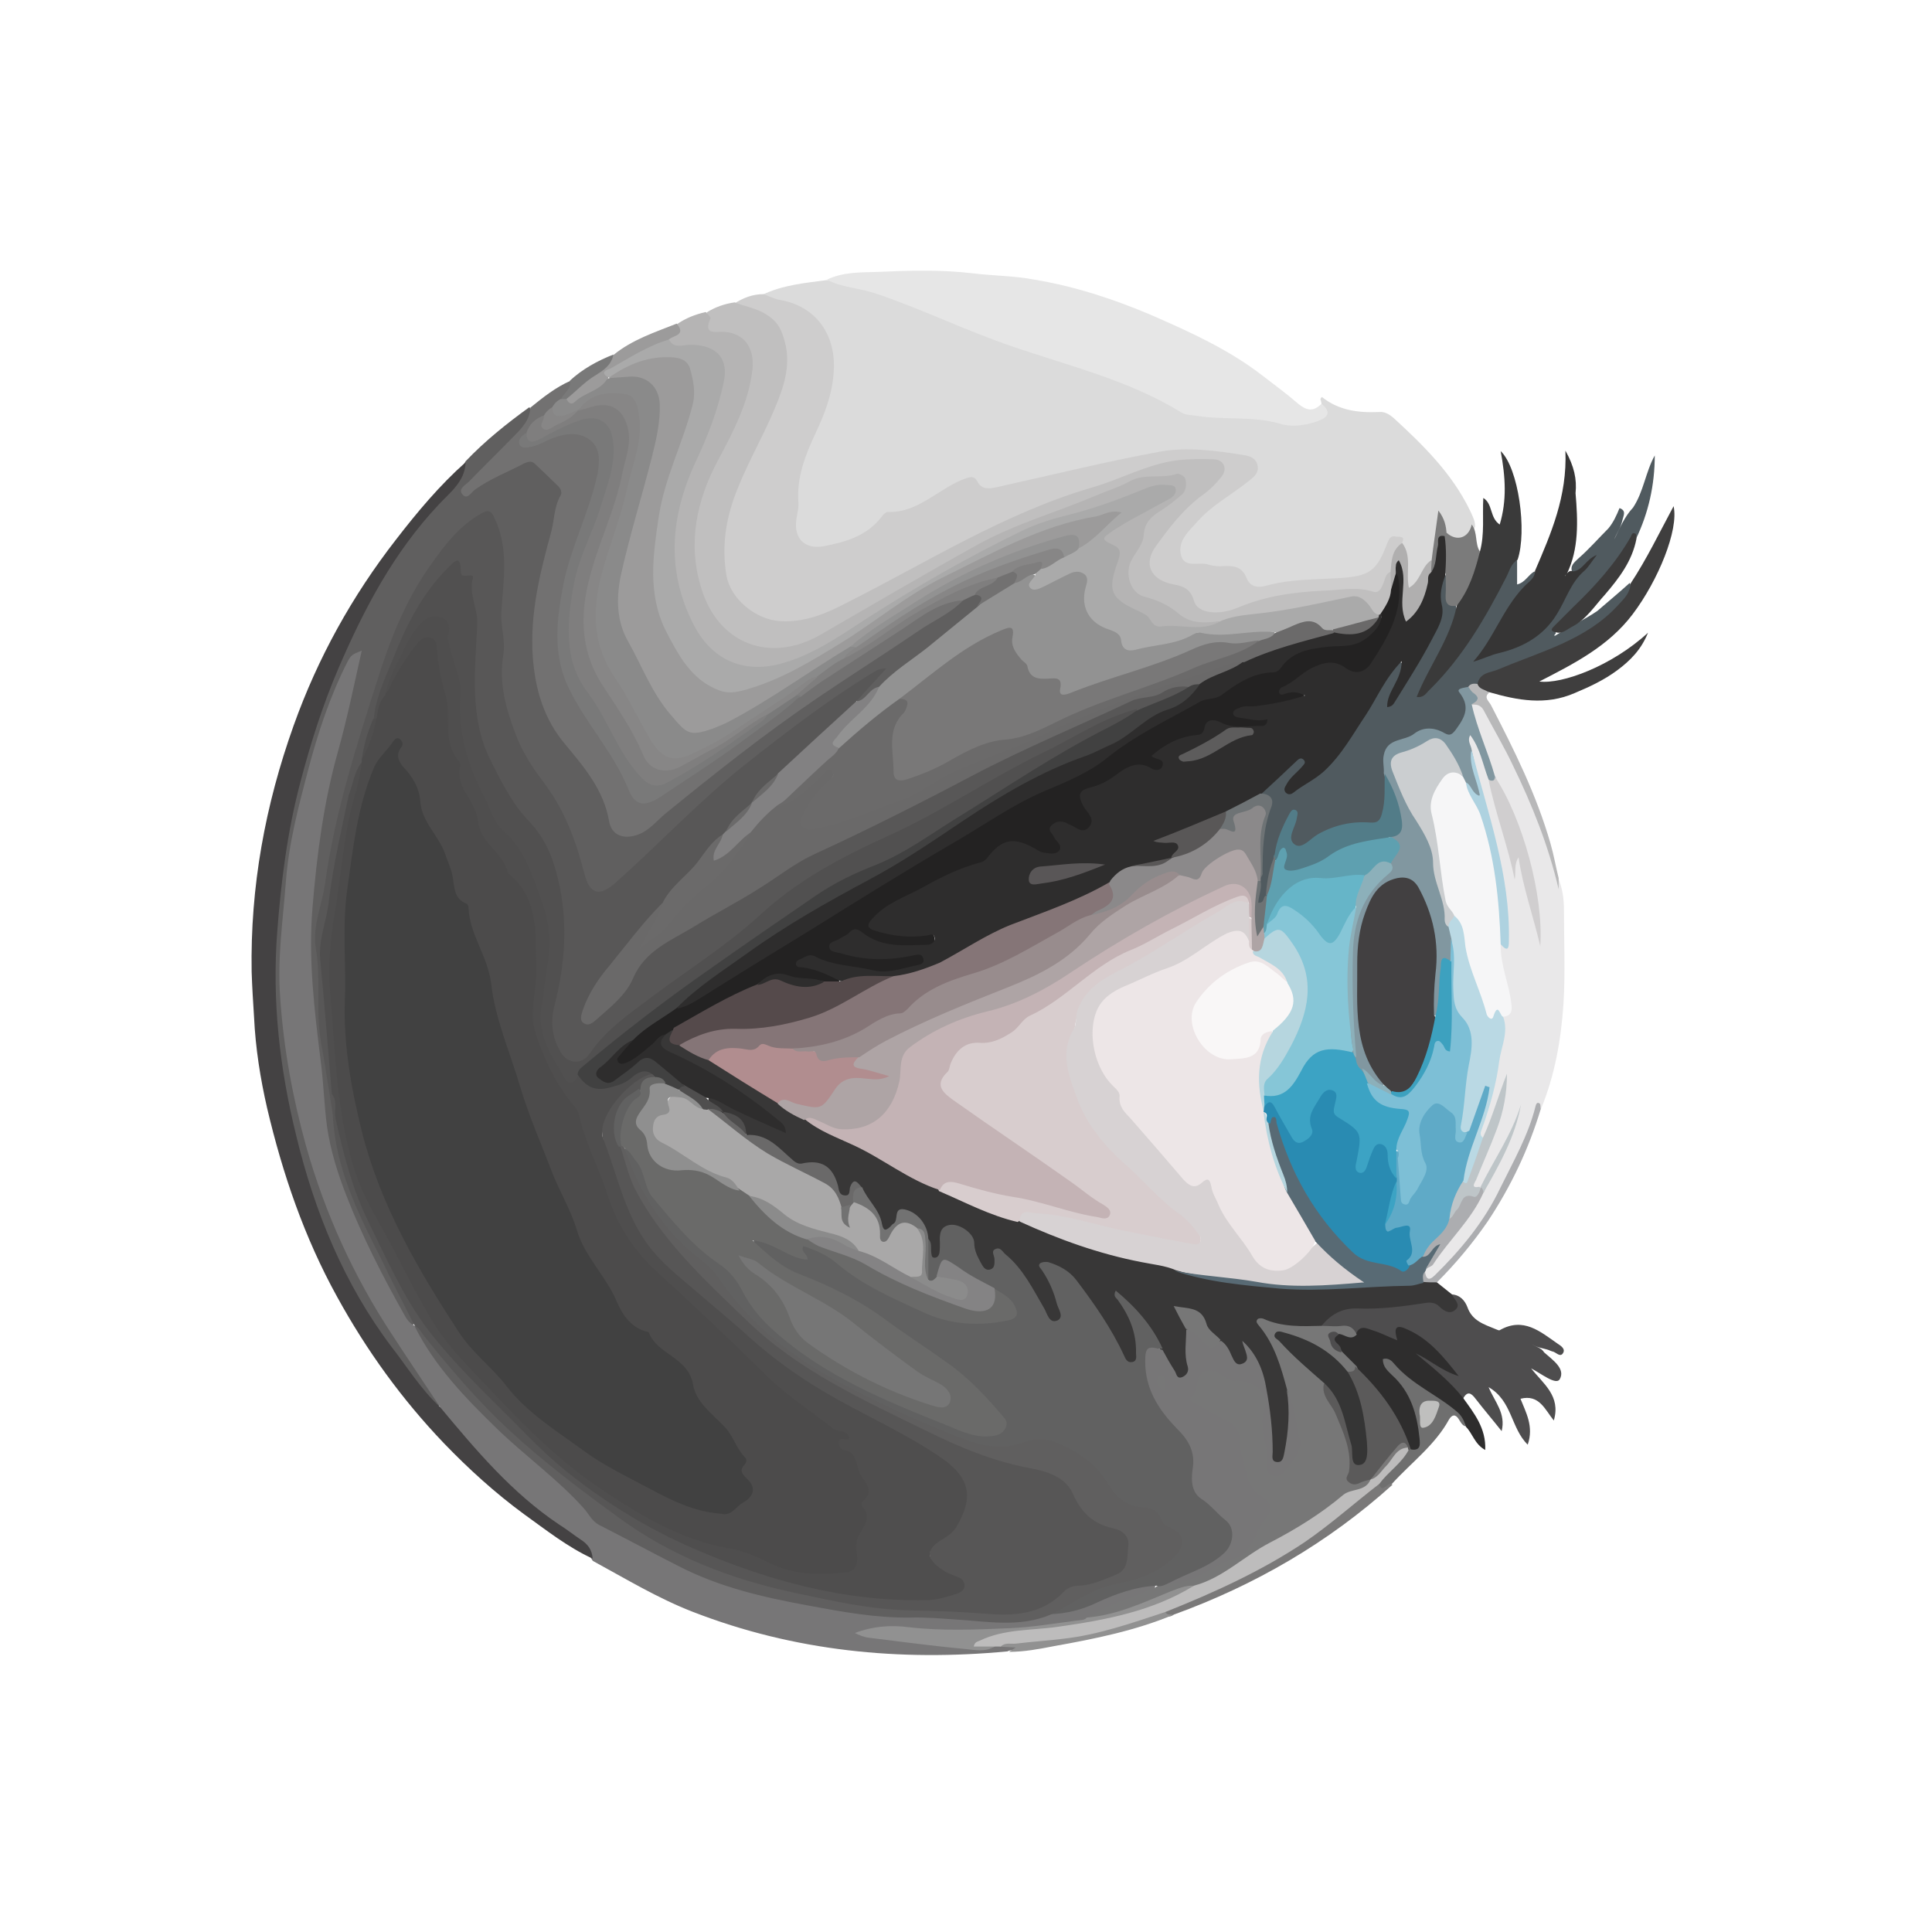 <svg viewBox="0 0 400 400" xmlns="http://www.w3.org/2000/svg">
    <style>
        .st1{display:inline}.st3{fill:#4a4f54}.st4{fill:none;stroke:#000;stroke-width:.5}.st7{fill:#42a7c6}.st8,.st9{fill:none;stroke:#000;stroke-width:.5;stroke-dasharray:1.932,1.932}.st9{stroke-dasharray:1.986,1.986}.st11{fill:#605f5f}.st13{fill:#777677}.st19{fill:#727171}.st22{fill:#4e4d4e}.st24{fill:#2e2d2d}.st28{fill:#7a7979}.st31{fill:#9c9b9b}.st32{fill:#acadb0}.st33{fill:#919191}.st34{fill:#797979}.st35{fill:#7b7b7b}.st39{fill:#929292}.st41{fill:#7f7e7e}.st42{fill:#616161}.st43{fill:#777}.st45{fill:#d8cdce}.st54{fill:#6a6969}.st55{fill:#727272}.st56{fill:#4f4e4e}.st61{fill:#6e7375}.st63{fill:#878686}.st68{fill:#bec5c8}.st73{fill:#414141}.st74{fill:#6b6a6a}.st78{fill:#8b8b8b}.st83{fill:#b6d6df}.st89{fill:#595757}.st93{fill:#3ca3c4}.st97{fill:#8cb0ba}
    </style>
    <g id="Your_Design">
        <path
            d="M273.6 83.6c0-.2-.1-.4-.1-.6-.2-.3-.1-.6.2-.8 3.5 2.8 7.6 3.3 11.9 3.1 1.1-.1 2.1.5 3 1.3 6.1 5.6 12 11.4 15.7 19 .5 1.1 1.1 2.1 1.1 3.4-1 3.3-3.7 4.1-6.3 1.9-.4-.8-.5-1.7-.8-2.5-1.2 2.5.2 5.6-1.6 8-.9 1-1.3 2.2-2.1 3.3-.7 1-1.3 2.6-2.8 2.2-1.3-.4-1-2-1-3.2 0-2-.1-4-1-5.8-.3-.4-.6-.9-1.2-.5-.5.3-.7.8-.8 1.2-1.6 5.4-5.9 6.3-10.7 6.8-4.7.5-9.4.4-14 1.4-2.5.6-4.6.2-6-2.1-.8-1.3-2.1-1.7-3.6-1.7-2.2 0-4.4-.4-6.5-.7-3.1-.4-4.2-2.6-2.9-5.4 1.6-3.4 4.2-6 7.3-8.2 2-1.5 4-2.9 6-4.4.9-.7 1.9-1.3 1.6-2.6-.3-1.4-1.6-1.7-2.8-1.8-7.4-1-14.9-1.4-22.3.6-7.6 2-15.2 4.1-23 4.9-3.3.3-6.3 2.3-10 .1-1.7-1-4.3 1.3-6.4 2.3-3.4 1.6-6.2 4.3-10.3 4.3-1.1 0-1.9 1.1-2.6 1.9-3.4 3.7-8.1 4.5-12.8 5.2-2.5.4-5-2.3-4.9-5.3.3-6.7.7-13.3 4.1-19.4 2.4-4.3 3.7-9 3.9-14 .3-5.4-4.5-11.6-9.9-12.5-1.5-.3-3.2-.3-4.1-2 4.2-2 8.7-2.4 13.2-3 7.3.3 14 3.1 20.5 5.9 12.1 5.2 24.5 9.3 37 13.3 3.6 1.1 7.2 2.5 10.4 4.5 5.1 3.3 10.6 4.2 16.5 4.2 2.9 0 5.8.3 8.6.9 2.4.5 4.8.5 7.1 0 1.7-.5 3-1.2 2.4-3.2z"
            fill="#dbdbdb" />
        <path class="st11"
            d="M96.4 95.5c4-4.2 8.5-7.8 13.2-11.2 1.1 1.5 0 2.7-.7 3.8-2.5 3.6-5.8 6.5-8.9 9.7-1 1.1-2.2 2-3 3.3 3.1-1.9 6.4-3.4 9.6-5.1 2.2-1.2 4.1-1.3 5.8.8.6.8 1.5 1.3 2.3 1.9 1.7 1.6 1.9 3.2 1.4 5.6-2.1 10.5-6.3 20.6-5.2 31.6.6 6.2 1.9 11.9 6 16.9 4.3 5.1 8.5 10.3 10 17.1.5 2.3 2.5 3 4.7 2.1 1.1-.4 2.1-1.1 3-1.9 11.4-10.2 23.7-19.2 36.2-27.9 7.3-5.1 14.9-10 22.6-14.6 1.9-1.1 3.7-2.3 5.5-3.7.9-.6 1.8-1.2 2.9-1.3 2.5.4 2.3 1.6 1 3.1-5.3 5.5-11.8 9.6-17.7 14.4-1 .8-2 1.7-3 2.5-.9.6-1.7 1.4-2.5 2-.7.6-1.5 1.5-2.5.3.9-2.9 3.4-4.3 4.7-5.4-9.4 5.6-18.8 12.9-28.1 20.3-6.6 5.3-12.6 11.3-18.7 17.1-2.5 2.4-5.1 4.8-7.8 7-2.6 2.2-5.1 1.6-6.5-1.5-.1-.3-.3-.5-.3-.8-1.8-9.8-7.6-17.6-12.5-25.9-3.3-5.5-5.3-11.6-4.5-18.2.2-1.9.3-3.8 0-5.7-.7-5 .2-9.9.2-14.9 0-2.7-.3-5.3-1.4-7.9-.9-2.3-2.1-2.5-3.8-1.1-3.7 3.1-6.9 6.6-9.4 10.7-7.9 12.7-11.4 27-15.8 41.1-3.2 10.5-4.4 21.4-7 32.1-.2.9-.3 1.8-.2 2.7.9 10.2.3 20.5 2.7 30.6.4 1.9.1 3.8.7 5.6 1 10.7 5.4 20.2 10 29.7 1.9 3.9 3.8 7.8 6 11.6.4.8.9 1.6 0 2.4-1.5.1-2.1-1.1-2.6-2.1-6.5-11.5-12.2-23.3-15.6-36.1-1-3.9-1-7.9-1.5-11.9-1.1-9.8-2-19.6-2.4-29.5-.2-5.5 1-10.9 1.4-16.4.8-11.5 4.4-22.5 7.1-33.6.6-2.7.8-5.5 1.5-8.2-3.1 4.5-4.6 9.7-6.3 14.7-5.1 14.9-7.8 30.3-8.6 46-.5 9.8 1.4 19.4 3.1 29.1 2.8 15.4 9 29.5 16.3 43.2 3.4 6.2 7.4 12 11.7 17.7.8 1.1 2 2 1.6 3.7-1.5.6-2.2-.6-2.9-1.4-8.6-10.3-16.4-21.4-21.2-33.8-4.8-12.4-8.8-25.2-9.8-38.7-.4-5.4-1.3-10.7-1.1-16.1.4-16 2.5-31.7 7.2-47.1 3.5-11.5 8.6-22.3 14-33 3.1-6.1 7.7-11.4 12.2-16.5 2.6-2.7 5.2-5.5 6.9-8.9z" />
        <path
            d="M158.1 60.9c1.1.4 2.2 1 3.4 1.2 7.5 1.3 11.7 7.3 11.1 15-.3 4.6-1.9 8.7-3.8 12.7-2.1 4.5-3.9 9.1-3.5 14.3.1 1.5-.5 2.9-.5 4.4-.1 3.5 2.3 5.2 5.7 4.6 4.7-.9 9.1-2.2 12.1-6.2.3-.4.8-.9 1.2-.9 6.4.2 10.5-4.9 16-6.9 1.1-.4 1.9-.6 2.5.5.9 1.8 2.4 1.6 3.9 1.3 11.3-2.5 22.6-5.3 34-7.4 5.6-1 11.5-.2 17.2.7 1.4.2 2.8.7 3 2.4.2 1.5-1 2.3-2 3.1-3.5 2.8-7.5 4.9-10.5 8.3-1.8 2-4.1 4-3.4 6.9.7 2.9 3.8 1.3 5.7 2 1 .3 2.2.4 3.2.3 2.2-.1 3.8.2 4.7 2.5.8 2 2.6 2 4.3 1.5 4.8-1.3 9.8-1.2 14.7-1.5 6.3-.4 7.9-1.3 10.1-7.2.4-1 .8-1.7 1.8-1.4.5.1 2.2-.3 1.2 1.4-1 2.1-1.5 4.3-2.2 6.5-2.3 4.7-2.3 4.7-7.3 3.6-1.1-.2-2.2-.5-3.2-.1-3.2 1.2-6.5.9-9.8 1-2.2.1-4.3.5-6.4 1.4-2.7 1.2-5.6 2.2-8.6 2.6-2.8.4-5.2-.4-6.6-3-.9-1.7-2.1-2.2-3.8-2.5-5.2-1.2-6.8-4.9-3.8-9.3 3.1-4.4 6.7-8.4 11-11.8 1.2-.9 3.2-1.8 2.4-3.7-.7-1.8-2.8-1-4.3-1.1-3.7-.1-7.5.5-10.9 1.9-8.3 3.3-16.8 5.8-25 9.2-9.7 4-18.7 9.5-28 14.2-4 2-8 4-11.9 6.2-4.6 2.6-9.8 2.8-14.6 1.6-4.8-1.2-7-5.8-7.9-10.4-1.7-8.5 1.2-16.1 5-23.5 2.8-5.5 5.8-11.1 7.2-17 1.4-6.1-.3-12.1-7.6-13.9-.9-.2-2.2.1-2.1-1.4 2.1-1.4 4.1-2.1 6.3-2.1z"
            fill="#cecdcd" />
        <path class="st13"
            d="M91.1 291.3c-3.3-5-6.7-10-10-15.1-7.9-12-13.8-25-17.7-38.8-2.8-10.1-4.7-20.4-5.4-31-.6-8.1.6-16 1.2-24 .6-7.9 2.6-15.4 4.6-23 2-7.6 4.5-15.2 8.1-22.3.8-1.5 1-1.6 3-2.4-1.6 7.1-3 14-4.9 20.8-3 10.6-4.4 21.5-5.3 32.4-.9 10.7.4 21.3 1.7 31.8.6 4.5.7 9 1.3 13.5.7 4.9 2.2 9.7 4 14.3 3.3 8.5 7.5 16.7 12 24.7.5.9 1 1.7 2 2.2.1.1.3.1.4.2 3.8 5.6 8.2 10.7 12.6 15.8 3.4 3.9 7.3 7.3 11.3 10.6 4.4 3.6 8.5 7.5 12.2 11.9 1.3 1.6 3 2.7 4.7 3.6 6.3 3.3 12.5 6.7 19 9.4 5.5 2.3 11.4 3.6 17.2 4.9 12.8 3 25.8 3.1 38.8 3.9 5.2.3 10.3.3 15.3-1.3 3.3-.2 6.5-1.1 9.4-2.5 2.9-1.4 5.9-2.4 9-3.1 1.2-.2 2.3-.6 3.5.1.4 1.8-1.2 1.7-2.1 2.1-4 1.9-8.5 2.8-12.1 5.6-3.9 1.2-8 1.3-12.1 1.7-9.1 1-18.3 1-27.4.1-1.9-.2-3.8 0-5.7.6 8.6.6 17 2.7 25.6 2.2.5-.1 1-.2 1.5-.2 1.3.1 2.8-.4 3.7 1.1-.4.8-1.3.4-1.9.8-22.3 2.1-44.1 0-65.2-8.2-7.2-2.8-13.8-6.8-20.6-10.5-.2-.1-.3-.5-.5-.7-2-3.5-5.6-5.2-8.8-7.4-8.8-6.1-15.6-14.2-22.5-22.3.1-.4-.2-.9.1-1.5z" />
        <path
            d="M297.5 265.5l3 2.4c1.2.8 2.4 1.8 1.3 3.4-.9 1.3-2.4 1-3.5.3-3.4-1.9-6.8-.2-10.2-.2-1.7 0-3.4.5-5 .3-3.5-.3-6.5.7-9.1 3-4.1 1.2-8 .4-12.7-.7 3.2 4.4 4.9 9 5.8 13.8.9 3.4.6 6.9.1 10.3-.2 1.2-.4 2.4-.9 3.5-.4.9-1.1 1.5-2.1 1.4-1.1-.1-1.4-1-1.5-1.9-.2-2.6-.3-5.1-.5-7.7-.5-4.8-1.4-9.4-3.7-13.6.2 1.1.4 2.4-1.1 3-1.3.5-2.3-.3-3-1.4-.6-1-1.2-2.1-1.9-3-1.4-1.8-3.2-3.2-4.3-5.3-.7-1.3-2-1.5-3.5-1.3.3 1.4 1.3 2.5 1.4 3.9.2 2.3 0 4.6.4 6.8.2 1.4-.3 2.6-1.7 3.1-1.4.4-1.9-.8-2.4-1.7-.8-1.3-1.4-2.6-2-4-1.9-4-4.8-7.2-7.9-10.6 2.3 3.3 3.6 6.7 3.6 10.5 0 1.2.2 2.6-1.4 2.9-1.4.3-2.1-.9-2.6-2-2.6-5.1-5.8-9.8-9.1-14.3-1.5-2-3.4-3.3-6.1-4.1.6 2.5 2.1 4.3 2.5 6.5.4 1.8 2.3 4.2-.2 5.3-2.2.9-2.9-1.9-3.8-3.4-2.3-3.8-4.2-7.9-8.1-10.6-.8 1.3-.3 3.5-2.4 3.4-1.9-.1-2.4-1.9-3.1-3.3-.4-.8-.4-1.7-.6-2.6-.5-2-2.1-2.7-3.8-2.7-1.8.1-1.6 1.7-1.7 3-.1.7-.1 1.4-.4 2.1-.3.7-.8 1.2-1.6 1.2-.9 0-1.1-.7-1.2-1.5-.2-1-.1-2-.5-2.9-.3-1.2-.3-2.5-1.5-3.4-2.4-1.9-2.8-1.9-4.7.4-.6.8-1.3 1.6-2.4 1.4-1.1-.2-.9-1.4-1.3-2.1-1.2-2.2-2.8-4.2-3.8-6.5-.3-.2-.7-.4-1-.1-2.3 2.4-3.3 2.3-4.1-1-.5-2.1-1.8-3.2-3.6-3.9-.4-.2-.8-.4-1.1-.3-3.9 1.2-6.1-1.5-8.3-3.7-1.7-1.7-3.9-.7-5.4-2-.8-2.2-1.9-4.1-4.4-4.5-.2-.1-.5-.3-.7-.4-.9-1.2-3.3-1.1-3-3.4 1.3-.7 2.4 0 3.3.6 3.5 2.2 7.5 3.6 11.6 5.3-3.1-3.6-7-5.5-10.6-7.9-3.8-2.6-7.9-5-12.2-6.8-2.7-1.2-2.8-1.7-1.2-4.5.6-.6 1.3-1.1 2.2-1 1 .9-.5 2.9 1.5 3.4 1.9 1.1 3.9 2 5.9 2.9 4.7 3.2 9.8 5.7 14.4 8.9 1.8 1.4 3.8 2.4 5.7 3.6 9.4 4.6 18.2 10.2 27.8 14.4 5.3 2.3 10.6 4.9 16.2 6.6 9.6 3.7 19.2 7.4 29.5 8.9 1.2.2 2.3.6 3.4 1.2 4.7 1.6 9.7 1.9 14.6 2.7 6.3 1 12.7.9 19 .5 5.6-.3 11.3-.3 16.9-1 .8-.4 1.9-.5 2.8.4z"
            fill="#383737" />
        <path
            d="M273.6 83.6c2.1 1.7 1.4 2.8-.8 3.6-2.6.9-5.3 1.3-7.9.5-5.6-1.6-11.4-.7-17.1-1.6-1.1-.2-2.2-.1-3.2-.7-10.9-6.7-23.2-9.6-35.1-13.7-9.7-3.3-19-7.9-28.7-11.1-3.2-1-6.6-1.1-9.6-2.7 3.3-1.6 7-1.5 10.4-1.6 6.6-.3 13.3-.5 19.9.3 4.2.5 8.5.5 12.7 1.3 8.4 1.4 16.3 4 24.1 7.3 8 3.5 16 7.1 23 12.5 2.6 2 5.2 3.9 7.6 6 1.8 1.4 3.1 1.5 4.7-.1z"
            fill="#e6e6e6" />
        <path
            d="M152.1 62.6c2.2.9 4.6 1.2 6.7 2.6 1.9 1.2 2.8 2.6 3.4 4.6 1.8 5.3.2 10-1.8 14.8-2.7 6.4-6.3 12.4-8.6 19-1.7 5-2.3 10.2-1.4 15.5.8 4.9 6.1 9.2 11.1 9.5 5.1.3 9.4-1.5 13.8-3.8 16.7-8.4 32.7-18.6 50.9-23.9 5.9-1.7 11.3-4.8 17.5-5.6 2.6-.3 5.2-.3 7.7-.2 2 .1 2.8 2 1.5 3.6-1.1 1.4-2.4 2.7-3.8 3.7-4 2.9-7 6.8-9.8 10.7-2.6 3.6-1.1 6.8 3.2 7.8 2.1.4 3.9.7 4.7 3.5.7 2.6 5 3.1 9.1 1.4 5.7-2.4 11.4-3.2 17.6-3.5 3.5-.1 6.9-.9 10.4.2 1.2.4 1.7-.7 2.1-1.7.4-.9.4-2 1.5-2.4 1 .9.7 2.2.8 3.4-.2 2.2-.6 4.3-2.4 5.9-.3.2-.6.2-.9.3-.5 0-1.1-.1-1.4-.5-2.2-3.3-5.1-2.7-8.4-2-7.5 1.6-15.2 2.5-22.7 3.8-4.3 1.4-7.8-.3-11-2.8-1.2-1-2.7-1.3-4.1-1.8-4.3-1.4-5.9-5.2-3.9-9.2 1-2.1 2.2-4 2.6-6.3.4-1.8 1.9-2.7 3.3-3.7 1.5-1 3.1-1.8 4.3-3.2.5-.6.9-1.4.5-2.2-.3-.7-1.2-.7-1.9-.6-3.6.2-7 .6-10.4 2.1-7.4 3.4-15.4 5.5-22.8 8.9-7.4 3.3-14.5 7.4-21.5 11.6-6.2 3.7-12.5 7.5-18.9 10.8-10.7 5.6-21.5.5-24.7-11.6-2.6-9.6-.3-18.5 4.3-27 3-5.5 5.8-11.1 6.5-17.5.4-4.3-1-6.5-4.9-7.1-4.1-.6-4.1-.6-4-5 1.7-1.1 3.7-1.8 5.8-2.1z"
            fill="#c0bfbf" />
        <path
            d="M91.1 291.3c7.4 8.9 14.9 17.8 24.6 24.3 1.6 1 3.1 2.2 4.6 3.2 1.4.9 2.3 2.1 2.4 3.9-5.2-2.4-9.6-5.9-14.2-9.2-6-4.4-11.5-9.4-16.6-14.7-8.7-9.1-16-19.2-22.1-30.3-6.8-12.3-11.3-25.5-14.5-39.1-1.4-6.1-2.4-12.4-2.7-18.8-.2-3.1-.4-6.3-.5-9.4-.3-17.6 2.8-34.5 8.7-51 5-14 12.1-26.8 21.2-38.5 4.4-5.7 9-11.2 14.4-16-.1 4-3.3 6.3-5.6 8.8-9.3 9.9-15.4 21.5-20.7 33.8-3.3 7.7-5.8 15.6-7.9 23.6-2.7 10.2-4 20.5-4.8 31-1.1 14.3.5 28.3 3.9 42.1 3.8 15.8 9.9 30.8 19.8 43.9 3.2 4.1 6 8.7 10 12.4z"
            fill="#444243" />
        <path
            d="M333 109.4c1-1.2 1.7-2.7 2.3-4.2 1.5.5.8 1.6.6 2.5-.3 1.5-1.2 2.7-1.7 4 1.1-2.2 2.1-4.7 3.9-6.6 2.2-3.3 2.6-7.4 4.5-10.8 0 6.1-1.3 11.9-3.9 17.3-.3-.2-.6-.2-.8 0-3.4 6.7-8.9 11.6-14.1 16.8-.7.7-1.8 1.3-1.7 2.6 0 .1 0 .2-.1.3-.3.2-.2.4 0 .3 2.8-1.8 5.9-3.2 8.7-5.1 2.2-1.9 4.5-3.8 6.7-5.8 1 1.4 0 2.5-.8 3.5-2.8 3.5-5.9 6.7-10.3 8.3-6 2.1-11.3 5.9-17.5 7.3-1.2.3-2 1.2-2.9 2-.6.4-1.3.6-1.9.9-1.4.9-.5 2 0 2.8 1.6 3.1-1.4 4.4-2.5 6.4-.8 1.5-2.5.7-3.8.2-1.2-.5-2.2-.4-3.4 0-1.9.7-3.6 1.6-5.4 2.5-2.4 1.2-1.7 3.7-1.6 5.8 0 2.6.1 5.2-.4 7.7-.4 2-1.5 3.1-3.5 2.9-4.5-.5-8.4 1.3-12.1 3.4-1.2.7-2.5 1.8-3.8.7-1.3-1-.7-2.6-.4-3.9.1-.5.2-.9.3-2-1.6 2.8-2.2 5.3-3 7.7-.9 2.7-1.3 5.6-1.9 8.4-.4.8-.6 2.2-1.8 1.9-1.4-.3-.9-1.6-.8-2.6.1-.7.1-1.3.2-2 0-.3.1-.6.2-.9.6-1.8.4-3.7.3-5.6-.1-2.6.5-5.1 1.3-7.5.5-1.5.4-2.7-.9-3.7-.9-1.3.1-2.1.9-2.8 1.8-1.6 3.6-3.1 5.3-4.8.8-.8 1.8-1.6 2.8-.5 1.1 1.2-.1 2-.8 2.8-.8 1-1.9 1.7-2.5 3.5 5.4-2.5 9.1-6 12-10.5 2.8-4.4 5.5-8.8 8.2-13.2.7-1.2 1.6-3.2 3.2-2.2 1.3.8.2 2.5-.4 3.8-.6 1-1 2.1-1.3 3.3 2.4-5.1 6.1-9.5 8.3-14.7.7-1.8 1.2-3.5.8-5.5-.3-1.5.1-3 .6-4.4.2-.6.6-1.1 1.3-.5.6 1.1.5 2.2.5 3.4 0 1.2.5 2 1.5 2.7.7 3-.7 5.6-1.9 8.1-1.5 3.2-3.5 6.2-5 9.8 7.3-7 12.1-15.3 16.6-23.9.7-1.3.9-3.2 3-3.3v5c1.7-.4 2.3-2 3.6-2.7.8 1 .2 1.8-.5 2.3-3.6 3.3-5.6 7.7-8.2 11.7-.8 1.2-1.7 2.4-3 3.9 3.1-1.6 6.2-1.8 8.9-3.4 3.8-2.3 7.1-4.9 8.3-9.6.7-3 4-4.2 5.4-6.6-.9.5-1.2 2.5-3.1 1.8-.5-1.3.5-2 1.2-2.7 2.3-2 4.2-4.2 6.3-6.3z"
            fill="#505a5f" />
        <path class="st19"
            d="M199.4 124.3c-2.7 2.8-6.4 4.3-9.5 6.5-6.9 4.7-13.9 9.1-20.8 13.8-10.9 7.4-21.2 15.6-31.4 23.9-1.9 1.6-3.4 3.6-5.9 4.4-2.8.9-5.2 0-5.7-2.9-1.1-6.4-5.1-11.1-9-15.8-4.5-5.3-6.3-11.4-6.8-18.3-.6-8.9 1.5-17.3 3.8-25.7.7-2.6.6-5.3 2-7.7.4-.7-.2-1.6-.8-2.1-1.5-1.5-3.1-3-4.7-4.5-.6-.5-1.3-.3-2 0-3.4 1.8-7.1 3.2-10.3 5.5-.8.6-1.6 2.2-2.6.9-.9-1.1.7-1.9 1.4-2.6 3.1-3.2 6.3-6.3 9.4-9.5 1.6-1.6 3.2-3.3 3.3-5.8 2.6-2.1 5.2-4.2 8.4-5.6 1.2 1.7-.3 2.6-1.1 3.7-.7.7-1.4 1.3-2.1 2-.7.6-1.3 1.3-2 2-1.5.9-2.6 2.3-3.6 3.8-.6.9-.6 1.5.7 1.5 1.1 0 2.1-.6 3.1-1.1 1.9-1.1 3.9-1.3 6.1-1.2 3.3.1 5.4 2 5.6 5.4.3 3.1-.5 6.1-1.6 9.1-1.8 4.7-3.4 9.6-4.9 14.4-1.7 5.6-2 11.2-1.7 16.9.2 4.8 2.4 8.9 5.2 12.5 3.3 4.3 5.9 8.9 8.2 13.8 2 4.4 3.6 4.8 7.6 2.2 9.6-6.2 18.9-13 27.9-20 4.1-3.7 9-6.2 13.6-9.2 4.3-2.8 8.5-5.8 13.1-8.3 1.9-1.3 4.2-3.1 7.1-2z" />
        <path
            d="M322.6 181.8c.9 2.1 1.2 4.3 1.2 6.6 0 6.5.3 13-.1 19.4-.5 7.5-1.8 14.9-4.7 21.9-1.1 0-.9.9-1.1 1.5-2.8 7.8-6.2 15.2-10.9 22-2.7 4-5.7 7.8-9.4 11-1.9 1.6-2.4 1.5-3.1-.9.1-.3.1-.6.3-.8 4.2-5 8.5-10 11.8-15.8 2.8-5.1 5.9-10.1 7.6-15.7-1.7 5.3-4.6 10.1-7.2 14.9-.2.2-.5.4-.7.5-2.4-.2-1.4-1.8-.9-2.8 1.4-3.1 2.5-6.3 3.7-9.4 1.4-3.6 2-7.4 2.5-9.7-.5 2.8-1.7 6.9-3.6 10.9-.2.4-.6.5-1 .4-1.7-1.1-.8-2.5-.4-3.7 2.5-7 3.6-14.3 4.5-21.7.9-1.2 1-2.5.8-3.9-.4-2.6-1-5.2-1.7-7.8-.3-1.1-.3-2.2.3-3.2 1.3-.7 1.2-1.9 1.2-3.1 0-5.8-.8-11.5-2.4-17-1.9-6.6-2.7-13.4-5.1-19.8-.3-1.3-1.5-3 .2-3.6 1.3-.4 1.7 1.5 2.3 2.6 1 2.1 1.5 4.5 2.2 6.7 1.6 6.3 4.1 12.5 4.5 19.1.1-.5-.2-1-.2-1.4 0-.8-.2-1.8.8-2 1.1-.2 1.6.8 1.7 1.7.6 5.2 2.7 10 3 13.4-1.4-9.7-3.4-21-9.6-31-1.4-5.1-4.5-9.7-4.4-15.3 1.9-1.2 2.7.2 3.5 1.5 2.1 3.3 4 6.7 5.5 10.2 3.5 7.9 7.1 15.8 8.5 24.4 0 .3.3.5.1.8.3-.1-.1-.7.3-.9z"
            fill="#e9e8e9" />
        <path
            d="M146.1 64.6c.4.4 1.1 1.1 1 1.3-1.6 3.6 1.1 2.7 2.8 2.8 4.3.3 6.3 3.4 5.9 7.7-.8 7-4 13-7.2 19-4.4 8.3-6.3 17.1-3.4 26.4 3.6 11.8 14.5 15.5 24.7 9.6 10.9-6.3 21.8-12.7 32.8-18.8 7.7-4.2 16.2-6.6 24.2-10 2.3-1 4.7-1.7 6.9-2.9 3.1-1.8 6.7-.5 9.9-1.6.4-.1 1.6.5 1.7 1 .3 1.1.2 2.5-.7 3.3-1.4 1.2-2.9 2.4-4.5 3.4-1.9 1.2-3.2 2.4-3.4 4.9-.1 2.1-1.8 3.7-2.7 5.6-1.2 2.7 0 6.4 2.7 7.2 2.8.7 5.2 1.8 7.3 3.6 2.5 2.1 5.4 1.9 8.4 1.5-.1 1.6-1.4 1.8-2.6 1.9-3.3.2-6.9 1-9.8-.1-3.8-1.5-7.9-3.2-10.3-7-1.2-1.9-.9-4-.1-6 .7-1.7.8-2.8-1.2-3.8s-1-2.5.3-3.5c3-2.3 6.3-4.1 9.7-5.8 1.1-.6 2.5-.8 3.1-2.4-1.5-.8-3-.4-4.3.2-5.9 2.5-11.9 4.5-18.1 6.2-9.6 2.6-17.8 7.9-26.4 12.5-8.4 4.6-16.1 10.3-24.5 14.9-3.5 1.9-7 3.3-11 3.5-6.7.3-11.6-3-14.6-8.6-5.8-10.8-5.4-22-.6-33.1 2.4-5.5 4.6-11 6.2-16.8 1.4-5.1-.8-8.5-6.8-8-1.3.1-2.6.1-3.5-1.2-.4-1.8 2.1-2.4 1.9-4.2 2.1-1.5 4.1-2.2 6.2-2.7z"
            fill="#b5b4b4" />
        <path class="st22"
            d="M273.6 274.5c1.9-2.3 4.2-3.7 7.4-3.6 4.7.2 9.3-.4 13.9-1.1 1.1-.2 2.2-.2 3.1.7 1 1 2.3 1.7 3.4.6s-.4-2.1-.8-3.1c1.7.1 2.7 1.3 3.2 2.6 1 2.9 3.5 3.6 5.9 4.6.3.1.6.3.8.2 4.9-2.8 8.4.3 12 2.8.6.4 1.8 1.1 1 2.1-.6.7-1.4-.4-2.1-.5-.4-.1-.7-.3-1.1-.4-1-.3-2.1-.4-3.1-1.1.8.6 1.9.7 2.5 1.7 1.8 1.6 4.5 3.4 3.2 5.6-.8 1.2-3.8-1.2-5.9-2.3 2.5 3.2 6.2 5.7 4.7 10.8-1.8-2.2-3-5.5-6.9-4.5 1.1 2.8 2.8 5.7 1.5 9.5-3.5-3.4-3.2-9.1-8.1-11.9 1.3 3.1 3.6 5.4 2.7 9.1-1.9-2.4-3.7-4.5-5.4-6.7-.9-1.2-1.7-1.7-2.6 0-.4.2-.8.1-1.1-.2-2.4-2.8-5.1-5.3-8.1-7.4-.6-.4-1.4-1.2-.8-2 .6-.8 1.5-.2 2.1.2 1.7 1.1 3.3 2.4 5 3.2-1.6-2.4-4-4.2-6.3-6.1-1-.9-2.8-3.1-4.3.2-.5 1-2.3.1-3.2-.5-1.9-1.1-3.9-1.3-6-.6-1.1-.7-2.3-1.2-3.6-1.1-1.1 0-2.2.1-3-.8z" />
        <path
            d="M305.9 141.6c.5-2.4 2.6-2.3 4.3-3 8.7-3.7 18.1-6 24.8-13.3 1.2-1.3 2.5-2.5 2.6-4.5 3.3-5 5.9-10.4 8.9-16 1.1 4.9-3.2 15.4-8.5 22.4-5 6.6-12.1 10.2-19.3 13.9 4.7.6 15-3.2 22.5-10.1-1.4 3.5-3.7 5.8-6.4 7.8s-5.7 3.4-8.8 4.7c-6 2.6-11.8 1.5-17.7-.2-1-.2-2.6.3-2.4-1.7z"
            fill="#3f3e3e" />
        <path class="st24"
            d="M280.7 276.3c.8-2.2 2.4-1.2 3.7-.8 1.6.5 3.1 1.3 4.9 2-.8-2.7-.3-3.4 2.2-2.2 4.4 2 7.3 5.5 10.5 9.6-3.6-1.1-6-3.4-8.9-4.7 3.5 2.9 7 5.7 9.8 9.2 2.3 3.2 4.8 6.3 4.6 10.8-2.2-1.2-2.6-3.4-4-4.8-1.1-2.8-3.8-4.4-6-5.4-3.8-1.7-6.3-4.7-9.5-7.1 1.1 1.5 2.2 2.9 3.3 4.3 2.5 3.2 3 7.1 3.3 10.9.1 1.5-.3 2.9-2.4 2.2-1.8-2.1-2.3-4.8-3.7-7.1-2.2-3.7-5.2-6.7-8.1-9.8-1.2-1-2.5-2-3.2-3.5-.1-1.4-3-2.8-.1-4.2 1.3-.2 2.4.9 3.6.6z" />
        <path
            d="M314.2 115.9c-1.4.8-1.7 2.4-2.4 3.7-4.3 8.4-9 16.5-15.8 23.2-.7.6-1.1 1.7-2.7 1.5 2.6-6.5 7-12.1 8.3-18.9 1.5-3.8 2.7-7.7 4.8-11.2 1-3.6.5-7.4.7-11.1 2 1.2 1.3 4.1 3.4 5.5 1.5-5 1.2-9.8.2-15.2 3.7 3.5 5.5 16.6 3.5 22.5z"
            fill="#3a3a3a" />
        <path
            d="M325.7 118.3c2-.2 2.6-2.5 4.9-3.4-1.1 1.4-1.7 2.5-2.6 3.3-2.8 2.4-3.8 6-5.7 9-2.7 4.4-6.9 6.8-11.9 8-1.8.4-3.5 1.3-5.4 1.8 4.2-4.7 6.1-10.9 10.5-15.5.9-1 2.3-1.7 2.3-3.3 3.3-7.7 6.7-15.4 6.3-24.9 1.8 3.2 2.4 5.9 2.1 8.8.5 5.8.7 11.6-1.8 16.7-.7.5 0 .5-.3.3 0 0 0-.1.2-.2.3-.4.7-.9 1.4-.6z"
            fill="#363535" />
        <path
            d="M292.2 300.1c2 .3 1.8-1.1 1.7-2.3-.5-4.9-1.8-9.6-5.7-13.1-.9-.9-1.9-1.7-1.9-3.3 1.1-.4 1.9.4 2.3.9 3.7 4.4 9.1 6.5 13.3 10.2.8.8 1.3 1.7 1.5 2.8-.7-.2-1-.9-1.4-1.5-.7-1.1-1.4-.9-2 .1-2.9 5.3-7.8 8.9-11.8 13.3-.5.4-1.2.6-1.8 1-1 .7-1.4.1-1.5-.9 1.3-3.2 4.3-4.9 6.3-7.5.5.1.8.2 1 .3z"
            fill="#6f6f6f" />
        <path class="st28"
            d="M285.5 307.3c.9 2.2 1.9-.9 2.8.1-13.3 12-28.5 20.8-45.3 26.9-.7.5-1.4.6-1.9-.4.3-1.3 1.5-1.5 2.5-1.9 12.8-5.3 25-11.6 35.7-20.6 1.1-.9 2-1.9 3.1-2.8.8-.7 1.7-1.6 3.1-1.3z" />
        <path
            d="M305.9 141.6c.4 1.2 1.6 1.1 2.4 1.8-1.2 1 0 1.8.4 2.6 4.8 9.3 9.4 18.5 12.3 28.6.7 2.4 1.1 4.8 1.7 7.2v2.3c-2.1-9-5.5-17.5-9.5-25.7-1.8-3.8-4-7.5-6-11.3-.6-1.1-1.4-1.3-2.5-1.2-.2-1.2.8-.8 1.2-1-1-.5-2.1-1.1-1.9-2.7.4-.7 1.2-.7 1.9-.6z"
            fill="#b8b8b9" />
        <path
            d="M322.1 130.9c-.7-.1-1.2-.4-.5-1.1l4.2-4.2c4.5-4.3 8.7-9 11.8-14.4.2-.4.3-1.1 1-.7.2.1.2.7.2 1.1-.9 4.6-3.6 8.1-6.5 11.5-2.2 2.4-3.9 5.2-6.9 6.7-1.1.6-2 1.5-3.3 1.1z"
            fill="#3c3b3b" />
        <path class="st31"
            d="M140.1 67c2.2 2.6-1.1 2.4-1.8 3.5-3.1 2.6-7.3 3.4-10.5 5.9-.9.7-2 .9-1.9 2.3-1.5 2.8-4.6 3.4-6.9 5-.8.6-1.7-.1-1.9-1.1 1-2.2 2.9-3.5 4.7-4.7 1.9-1.3 3.6-2.7 5.2-4.4 3.9-3.2 8.6-4.7 13.1-6.5z" />
        <path class="st32"
            d="M295 263.1c.2 1.6.7 2.3 2.1.9 5.4-5.3 10.2-11.1 13.5-18 2.7-5.5 5.8-10.9 7.3-16.9.1-.4.3-1.1.9-.6.2.2.1.7.2 1.1-2.5 8.3-6.2 16.1-11 23.3-3.1 4.5-6.6 8.7-10.5 12.6-1 0-2 0-2.9-.1-.7-.9-1-1.8.4-2.3z" />
        <path class="st33"
            d="M241.3 333.8c.4.7 1.1.4 1.7.5-7.9 3.3-16.3 5-24.7 6.5-3.1.6-6.2 1.2-9.4 1.2.4-.3.8-.5 1.4-.9-1.3-.1-2.3-.1-3.3-.2.2-1.4 1.4-1.3 2.3-1.4 10.1-.5 19.9-2.3 29.4-5.9.9-.3 1.8-.5 2.6.2z" />
        <path class="st34"
            d="M127 73.4c-.4 2.2-2.1 3.3-3.7 4.3-2.2 1.3-3.9 3.2-5.9 4.8-.4.4-.8.3-1.2 0 .6-1.2 2.2-2 1.8-3.7 2.6-2.4 5.7-4.1 9-5.4z" />
        <path class="st35"
            d="M306.4 114.2c-1 4-2.2 7.9-4.8 11.2-1.6.3-2.4-.3-2.3-2.1.1-1.5 0-3 0-4.5-1.4-2.5-.8-5.1-.5-7.7.1-.3.4-.6.7-.8 2.1 1.9 4.6 1.1 5.2-1.7 1.3 1.7.6 3.9 1.7 5.6z" />
        <path
            d="M288 122.1c0-1.2-.1-2.5-.1-3.7.2-2.2.2-4.5 2.4-6 2.1 2.8.7 6.1 1.4 9.3 2.4-1.3 2.5-4.3 4.6-5.7.6.6.6 1.4.5 2.2-.5 3.4-1.2 6.7-3.6 9.3-.7.7-1.4 1.6-2.5 1.3-1.1-.3-.7-1.5-.9-2.3-.7-2.7.1-5.3.2-8v-.3c-.6-.3-.2.4-.4.5-.5 1.1.1 2.8-1.6 3.4z"
            fill="#b0afaf" />
        <path class="st35"
            d="M296.3 118.3c0-.8.1-1.5.1-2.3.4-3.3.9-6.5 1.4-10.3 1.3 1.7 1.6 3.2 1.7 4.8l-.3.3c-1 1.3-.5 3-1 4.5-.5 1 0 2.7-1.9 3z" />
        <path
            d="M68.9 230.8c-.8-4.9-1.5-9.9-2.4-14.8-1.2-6.5 0-13.1-1.1-19.6-.8-4.6 1.3-9 1.9-13.5 2-14.4 6.4-28.2 10.8-42 2.6-8.3 5.8-16.5 10.9-23.7 2.9-4.1 5.9-8.2 10.5-10.8 1.7-1 2.2-.7 3 1.1 2.9 6.3 1.7 12.7 1.3 19.2-.2 2.9.9 5.9.4 8.9-1 6.1.7 11.7 2.9 17.3 1.4 3.4 3.5 6.5 5.7 9.4 4.2 5.6 6.5 12 8.2 18.6 1.1 4.3 3.1 4.8 6.4 1.9 9.1-8.1 17.5-17.1 27.1-24.7 8.5-6.7 17.1-13.3 26.3-18.9.7-.5 1.6-.8 2.7-.8-2.1 2.3-4.1 4.5-6.2 6.8.2.7-.1 1.2-.6 1.6-5.5 4.1-10 9.3-15.1 13.8-2 1.5-3.8 3.3-5.3 5.4-.1.2-.3.4-.5.6-1.7 1.9-3.7 3.4-5.1 5.6-.2.3-.5.7-.8 1-4.1 4.9-8.6 9.4-12.5 14.4-4.8 6.1-10.4 11.6-14.3 18.4-.8 1.4-2.5 3.6-1.3 4.5 1.6 1.1 2.9-1.4 4.1-2.5 2.9-2.6 5-6 7-9.2 1.2-1.8 2.9-2.8 4.7-3.9 5.1-3.4 10.9-5.8 15.9-9.3 10.5-7.4 22.1-12.6 33.5-18.3 8.2-4.1 16.2-8.4 24.5-12.5 7-3.5 14.4-6.3 21.5-9.7 3.1-1.5 6.8-1.6 9.9-3.2 1-.5 2.3-.5 3.4.4 0 1.2-.9 1.5-1.7 1.8-3 1.3-5.9 2.7-9.1 3.6-3.6 1.3-7 2.8-10.4 4.5-11.5 5.6-22.4 12.5-33.9 18.4-6.7 3.4-13.7 6.4-20.3 10.1-4.9 2.7-9.1 6.3-13.4 10-6.6 5.6-13.8 10.5-20.7 15.7-5 3.8-10.2 7.3-14 12.4-2.2 3-5.8 2.5-7.5-.8-1.7-3.2-1.9-6.6-1-10.1 2.3-9.8 2.9-19.7-.6-29.4-1.2-3.3-3.2-5.9-5.3-8.6-6.4-8.2-10.9-17.2-10.7-27.9.1-4.5.5-8.9.3-13.4-.2-3.4.1-7-3-9.8-1-.9-1.3-.9-2-.1-.9.9-1.9 1.8-2.6 2.9-5.8 8.3-9.6 17.6-12.3 27.4-.8 2.9-1.7 5.6-2.3 8.6-.1.3-.2.6-.3 1-1.9 4.9-2.5 10.2-3.8 15.3-1.7 6.6-1.8 13.6-3.8 20.1-.6 2.1 0 4.3 0 6.5 0 8.9 1.5 17.6 2 26.4-.3 1.2.2 2.7-1 3.9z"
            fill="#585757" />
        <path
            d="M68.9 230.8v-4.2c1.4 0 1.2 1.1 1.3 1.9.9 8.7 3.5 16.9 7.3 24.8 2.9 6 5.8 12 9.3 17.7 2.4 3.9 5.3 7.5 8.5 10.8 11.5 12 22.8 24.3 37.6 32.5 12.2 6.8 25.1 11.5 38.8 14.4 6.6 1.4 13.2 1.9 19.9 1.8 1.8 0 3.6-.4 5.3-.9.7-.2 1.7-.4 1.9-1.3.2-1-.9-1.2-1.5-1.6-.9-.5-1.8-.9-2.6-1.5-3-2.4-3-4.9.2-6.9 2.1-1.4 3.5-3.2 4.3-5.5 1.2-3.2.5-6-2.1-8.3-3.8-3.4-8.2-6-12.7-8.3-8.9-4.6-17.8-9-25.5-15.5-7.8-6.5-15.8-12.8-22.9-20.1-5.1-5.2-7.7-12-9.5-19-.2-.9-.3-1.8-.7-2.6-2.4-5.9-1.2-9.9 4-13.9 1.7-1.3 2.7-3.9 5.6-3.2.4.2.8.5.8.9-1 1.1-2.8 1.3-3.5 2.9-2.7 2-4.6 4.3-4.7 8 0 1.3.1 2.5.7 3.6 2.3 4.7 3.3 10 6.5 14.4 1.8 2.4 3.9 4.5 5.8 6.8 7.6 9.1 16 17.1 25.8 23.8 2.9 2 5.9 3.6 9 5.2 7.9 4.1 15.9 7.8 23.9 11.8 4 2 8.4 2.5 12.6 3.7 2.3.6 4.5 1.5 6.7 2.6 1.9 1 3.4 2.3 4.3 4.4 1.1 2.7 3.1 4.5 6.1 5.2 2.5.6 4.7 1.9 4.8 4.9.1 3.8-1.1 5.7-4.6 7.1-.8.3-1.6.8-2.5.9-3.8.5-7.1 2.2-10.2 4.5-3.4 2.4-7.7 2.3-11.6 2.1-7.6-.3-15.3-.2-22.9-1.2-11.1-1.4-22.3-3.1-32.8-7.6-4-1.7-8.2-3-12.1-5.1-8.7-4.7-16.3-11.1-24.1-17.1-7.8-6-14.4-13.1-20.9-20.4-2.5-2.8-4.5-6-6.8-9.1-2.3-4.6-4.7-9.1-6.9-13.8-4.7-9.2-9.4-18.7-9.9-29.6z"
            fill="#575656" />
        <path class="st39"
            d="M182 142.2c2.9-3.2 6.7-5.5 10.1-8.2 3.4-2.8 6.9-5.6 10.3-8.4 2.3-2.2 4.7-4.2 7.7-5.4 1.5-.3 2.6-2.4 4.4-.9 0 1-.4 2.2 1.4 1.4 1.5-.7 3.1-1.4 4.6-2.2 1.4-.7 2.9-1.1 4.2-.1 1.4 1 .9 2.5.6 3.9-.6 3 .9 6 3.8 7.2 1.2.5 2.6.8 3.2 2.1 1 2.3 2.7 2.3 4.7 1.8 3.2-.8 6.4-2 9.5-2.3 5.7-.6 11.6-1.7 17.4-.2 0 2.3-2.1 1.9-3.3 2.6-2.8.4-5.7 1-8.6.6-1.6-.2-3.1.5-4.6 1.2-8.1 3.7-16.7 5.8-25 9-1.8.7-3.4.8-3.9-1.6-.2-.8-.8-1.1-1.6-1.1-5.3-.1-6.5-4.4-7.8-8-.8-2.1-1.2-2.2-2.9-1.4-3.5 1.5-6.7 3.6-9.6 5.9-3.2 2.5-6.7 4.7-9.8 7.3-4.6 3.2-8.4 7.3-13.3 10.1-2.2-.2-1.7-1.6-.9-2.7.8-1.3 1.8-2.4 2.8-3.4 2.3-2.6 4.4-4.9 6.6-7.2z" />
        <path
            d="M182 142.2c-1.7 4.3-5.9 6.5-8.5 10.1-.6.9-2.2 1.8.1 2.5.4 1.4-.7 1.9-1.5 2.6-3.7 3-6.8 6.8-10.7 9.7-1.9 1.8-3.8 3.7-5.6 5.6-1.8 1.7-3.6 3.4-5.5 5-.8.7-2 1.4-2.9.4-.8-.8 0-1.8.4-2.7.4-1 1.4-1.7 1.9-2.7l.6-.6c1.6-2.2 3.9-3.7 5.4-6 1.5-2.2 3.9-3.7 5.4-6 5.4-5 10.8-10 16.2-14.9 2-.1 2.6-2.7 4.7-3z"
            fill="#828182" />
        <path class="st41"
            d="M199.4 124.3c-4.8.3-8.5 3.2-12.2 5.7-5.8 3.8-11.6 7.5-17.4 11.3-1.3.9-2.6 1.9-3.8 2.8-.4.3-.8.4-1.2.1-.4-1.7 1.1-2 2-2.8.8-.7 1.7-1.2 2.5-2 1.7-1.6 3.5-2.9 5.7-3.9 6.1-3.6 11.7-7.8 17.9-11.3 3.4-1.9 7-3.4 10.6-4.7 1-.4 2.1-.8 3.2-.2.5 1.6-.9 1.9-1.8 2.5-.9.6-2 .6-2.9 1.3-1 .4-1.8.8-2.6 1.2z" />
        <path class="st19"
            d="M201.8 123.1c1-1.9 3.8-1.6 4.8-3.6.6-1.4 1.8-1.8 3.2-1.7 1.8.8 1.8 1.8.3 2.9l-7.8 4.8c.7-1 1.8-2.1-.5-2.4z" />
        <path class="st42"
            d="M192.2 256.5c.8.8.5 1.9.6 2.8.1.5 0 1.1.7 1.1.6 0 .9-.5 1-1 .1-.7.1-1.4.1-2.1-.1-1.7 0-3.4 2.1-3.7 2-.3 5 1.8 5 3.7 0 1.6.7 2.9 1.4 4.2.4.7.9 1.7 2 1.3.9-.3.8-1.3.8-2.1 0-.7-.8-1.7.2-2.1 1.1-.5 1.5.7 2.2 1.2 3.6 3 5.6 7.2 7.9 11.1.6 1 1 3.2 2.7 2.5 1.5-.7.2-2.4-.1-3.5-.6-2.4-1.6-4.7-3-6.8-.3-.5-1-1-.5-1.5.3-.3 1.2-.4 1.7-.3 2.3.7 4.4 1.8 5.9 3.8 3.7 4.9 7.2 9.9 9.8 15.5.3.7.7 1.6 1.7 1.4 1.1-.2.8-1.2.8-1.9.1-4.2-1.4-7.7-3.8-11-.3-.4-1-.7-.4-1.9 4.1 3.4 7.5 7.2 9.7 12-2.7.2-3 1.9-2.8 4.2.5 4.2 2.4 7.6 5.2 10.5 2.8 2.9 4.9 5.8 4.6 10.2-.2 2.6.5 5.4 3.3 6.9.3.1.4.4.7.6 6.6 5.3 5 9.5-1.7 13.1-2.5 1.4-5.3 2.3-7.9 3.6-.9.4-1.7.8-2.6 0-4.4.2-8.5 1.7-12.4 3.5-3.1 1.5-6.3 2.3-9.7 2.4-.2-.8.3-1.1.8-1.4 5-2.6 9.9-5.7 15.6-6.5 3.4-.4 5.8-2.4 8.3-4.4 2.2-1.7 1.8-3.2-.2-5.1-2.6-2.5-5.2-4.8-9-5.2-1.7-.2-2.5-1.9-3.4-3.2-3-4.1-6.2-7.7-11.4-9.1-2.4-.6-4.7-1-7-.1-3.3 1.3-6.6 1-9.9-.1-5.6-1.9-10.8-4.5-16.2-6.9-9.8-4.5-19.3-9.5-27.4-16.7-2.5-2.2-5-4.3-6.8-7.1-3.1-4.7-7.6-8.1-11.4-12.1-3.9-4.1-7.4-8.6-8.7-14.4-.3-1.4-1.9-2.4-1.5-4.1 3 0 3.6 2.8 4.3 4.6 2.8 7.5 8.4 12.5 14.2 17.2 2.8 2.3 5.1 4.8 7 8 4.3 7 10.7 11.8 17.8 15.6 9 4.9 18.2 9.5 28.2 12.3 1.4.4 2.7.8 4.1.6 2.4-.3 2.9-1.5 1.5-3.4-3.7-5-8.5-8.9-13.5-12.5-3.8-2.7-7.7-5.3-11.6-7.9-5.1-3.4-10.5-6-16.2-8.2-3.2-1.2-5.8-3.5-8.3-5.8-.5-.5-.9-1.2-.5-1.9s1.2-.5 1.9-.3c2.1.6 4.1 1.7 6 2.7.8.4 1.5 1 1.6-.8.1-1.5 1.5-.9 2.4-.6 2.1.9 4.2 1.9 6 3.4 6.5 5.2 13.9 8.5 21.7 11.2 3.8 1.3 7.7.9 11.5.4.8-.1 1.9-.2 2.1-1.3.2-1-.6-1.7-1.2-2.3-.7-.7-1.6-1.2-2.4-1.7-2.2-1.5-4.7-2.4-7-3.8-3-1.9-3-1.9-4.5 1.2-1.1.9-2 1.3-2.7-.4-.1-2.3-1-5.1.6-7.6z" />
        <path class="st11"
            d="M129.4 238c3.2 9.3 8.2 17.3 16.2 23.2 2.5 1.9 4 4.7 5.9 7.1 6.2 7.8 14 13.5 22.7 18.1 7.6 4.1 15.5 7.6 23.6 10.9 4.6 1.8 9 3.2 14.1 1.3 4.7-1.7 8.9.7 12.7 3.3 1.8 1.3 3.4 3 4.6 5 1.7 2.9 4 5.1 7.7 5.2 1.6 0 2.8.8 3.5 2.4.3.9 1 1.4 1.9 1.8 4.1 1.8 2.4 4.9-.2 7-3.4 2.8-7.2 3.9-11.3 4.7-5 1-8.9 4.2-13.3 6.3-6.4 2.7-13.1 1.4-19.6 1-3.1-.2-6.3-.5-9.4-.4-7.2.1-14.2-1.2-21.2-2.5-9.3-1.7-18.4-3.8-26.9-8.2-5.5-2.8-10.9-5.7-16.4-8.5-1.5-.8-2.1-2.3-3.2-3.5-5.4-6-12-10.7-17.8-16.3-6.6-6.4-13-13-17.2-21.4 1.2.5 1.6 1.7 2.4 2.6 5.3 6.6 10.8 13 16.9 18.7 7.2 6.7 15 12.6 23 18.4 10.9 8 23.1 12.7 36.1 15.5 7.9 1.7 15.7 3.5 24 3.7 5.2.1 10.6.3 15.9.7 5.7.5 11.6.2 16.1-4.5.8-.9 2-1.3 3.2-1.3 2.7-.1 5.2-1.3 7.7-2.3 2.7-1.1 2.2-3.8 2.5-5.9.3-2-1.2-3.3-3.2-3.7-4.1-.9-6.6-3.3-8.3-7.2-1.5-3.4-5.4-4.6-8.7-5.2-7.7-1.4-14.8-4.4-21.7-7.8-13.1-6.4-26.5-12.5-37.2-22.9-8.4-8.1-17.1-16.1-22.7-26.5-1.6-2.9-2.3-6.3-3.4-9.5.2-.2.4-.2.6-.2.1.3.3.5.4.9z" />
        <path class="st43"
            d="M239.5 328.4c.9.1 1.6-.2 2.4-.6 3.7-1.1 7.4-2.3 10.5-4.7.7-.6 1.6-.8 2.4-1.1 2.4-1 3.6-3.1 5-5.2 2.1-3.3 2.6-5.5-.9-8.5-2.2-1.8-2.5-5.4-2.7-8.4-.2-3.1-1.7-5-4.2-6.3l-2.4-1.2c-3.9-2-3.9-2-2.5-6 1.3-3.5 2.6-4.1 6.1-2.6.9.4 1.7.9 2.8 1 4.4.3 6.9 3 6.3 7.4-.5 3.5.9 6.7.6 10.1-.1.8.3 1.6 1.2 1.9.8.3 1.2-.5 1.7-.9 2.2-2.1 3.3-4.2 2.2-7.4-.9-2.6-.6-5.5-1.5-8.1-1.3-4.8-2.6-9.5-5.9-13.4-.3-.4-.7-.8-.2-1.3.2-.2.8-.2 1.1-.1 3.9 1.8 8.1 1.6 12.2 1.5 1.4 0 2.7.2 4.1 0 1.6-.2 2.5.5 3.1 1.8-1.2 1.3-2.4.1-3.5-.1-1.5-.2-1.7.5-1.2 1.7.4.8 1.2 1.3 1.7 2l3 3c.7 1.5-.3 1.5-1.3 1.6-1-.2-1.7-1-2.4-1.7-3.2-3.2-7-5.1-12.2-6.2 1.3 1.3 2.1 2.1 2.9 3 .7.9 1.6 1.7 2.6 2.5 1.7 1.3 3.3 2.6 4.4 4.4.9 3.6 3.4 6.5 4.4 10 .6 2.3 1.5 4.6 1.2 7-.3 2.1 0 3.1 2.4 2.3.4-.1.8 0 1.1.2.3 1.9-1.1 2.6-2.5 3-1.9.5-3.4 1.6-4.9 2.8-5.6 4.3-11.9 7.5-18 11.1-3.7 2.1-6.7 5.4-11.2 6-3.8.6-7.2 2.3-10.6 3.9-3.1 1.5-6.5 1.8-9.7 2.6-.6.1-1.2-.1-1.6-.5 3.4-2.8 7.8-3.5 11.7-5.4.5-.4 1.6-.3 2.3-1.1z" />
        <path
            d="M247.2 328.3c6-1.6 10.3-6.1 15.7-8.9 5.4-2.8 10.6-6 15.2-9.9 1.7-1.4 4.7-.6 5.7-3.3.1-.1.1-.3.2-.4 1.8-1.7 3.1-3.8 4.8-5.5.8-.8 1.5-1.6 2.8-1 .1.2.2.3.2.5s0 .3-.1.3c-1.5 2.9-4.3 4.6-6.1 7.1-5.2 4-10.1 8.4-15.5 12.1-9 6-18.7 10.4-28.7 14.4-7 2.3-14 4.8-21.4 5.6-3.2.4-6.5.6-9.7 1-1 .1-2.2-.3-3.1.6H206c-1.5.5-3.1.3-4.9.2.3-1.9 1.7-2.3 2.9-2.7 2.8-1 5.9-1.1 8.8-1.3 7.2-.5 14.3-1.9 21.3-3.5 2.8-.7 5.5-2 8.2-3.4 1.6-.7 3.2-1.3 4.9-1.9z"
            fill="#bdbcbc" />
        <path class="st33"
            d="M247.2 328.3c-8.6 5.3-18.3 7.1-28.1 8.5-5.5.8-11.1.4-16.3 2.9-.4.2-1 .2-1.2 1.2h4.3c-1.9 1.2-4.1.7-6.1.5-6.6-.6-13.2-1.5-19.7-2.3-1.1-.1-2.1-.5-3.1-1 3.6-1.4 7.4-1.7 11.2-1.2 6.9.8 13.9.5 20.8.2 4.7-.2 9.4-1 14.1-1.6.7-.1 1.4 0 1.9-.6 6.2-.5 11.7-3.1 17.3-5.4 1.6-.6 3.2-1.3 4.9-1.2z" />
        <path class="st45"
            d="M210.7 253c-5.7-1.3-10.9-4.1-16.3-6.4-.6-1.4.3-1.8 1.3-2.1 1-.3 2-.3 2.9 0 7.3 2.4 15 3.1 22.3 5.5 2.3.8 4.6 1.2 7.1 1.3.2-1.3-.9-1.5-1.5-2-8.8-6.5-18-12.4-26.9-18.8-.3-.2-.7-.4-1-.7-1.9-1.8-5.2-2.7-4.4-6.1 1.2-5.5 4.4-8.3 8.9-8.6 2.6-.2 4.7-1.4 6.7-2.9 9.1-6.6 18-13.8 28.3-18.6 3.4-1.6 6.8-3.3 10.1-5.2 2.3-1.4 4.7-2.6 7.3-3.3 1.6-.5 3.4-.7 3 2-2.8.2-5.1 1.5-7.4 2.9-7.5 4.5-14.8 9.4-22.6 13.5-3.3 1.8-5.1 4.6-5.8 8.2-.1.4-.1.8-.2 1.2-3 8.4.2 15.2 5.2 21.7 4.8 6.3 11.1 11 16.7 16.5 1 1 2.1 1.9 2.9 3 .7 1 1.9 2.1 1 3.5-.8 1.2-2.2.8-3.3.5-5.9-1.1-11.8-2-17.6-3.5-4.3-1.1-8.5-2-12.9-2.5-1.3-.1-2.6 0-3.8.9z" />
        <path
            d="M288 122.1c.4-1.3.7-2.5 1.1-3.7 1.2-.1 1.1.9 1.1 1.6.3 6-1.5 11.3-4.8 16.3-2.1 3.1-3.9 3.8-7.3 2.3-2.2-1-4.2-.8-6.3.4-1.7.9-3.1 2.1-4.8 3.2.2.4.6.1.8.2.9.1 2 0 2.2 1.1.2 1.3-.9 1.7-1.9 1.9-2.6.5-5.2 1.3-7.9 1.5-.9 0-2-.2-3 .6 1.2.6 2.3.7 3.5.7.8 0 2-.3 2.1 1 .1 1.2-1 1.7-2 1.8-2.4.2-4.8.4-7.1-.2-1.6-.5-3-.9-4 1.1-.5 1.1-1.8 1.1-2.9 1.3-1.7.4-3.3.6-4.7 1.7-1 .7-2.2.9-1 2.8 1 1.5-.9 2.5-2.2 2.1-3.7-1.2-6.4.2-9 2.5-.1 0-.1.1-.3.2-1.5 1-3.9.6-4.8 2.2-1 1.8 1.2 3.2 1.5 4.9.2 1.7-.8 2.9-2.6 2.8-.8 0-1.5-.4-2.3-.7-.9-.3-2-1-2.8-.1-.7.9.3 1.6.6 2.4 1 2.3.3 3.3-2.3 3.4-1.5 0-2.7-.5-4-1.1-4.2-1.8-5.5-1.5-8.5 1.8-1.3 1.4-3.1 1.7-4.8 2.3-5.9 2.1-11.2 5.4-16.7 8.3-.5.3-.9.8-1.3 1.2-1.3 1.3-.8 2.1.8 2.5 2.7.7 5.5.9 8.3.7 1.2-.1 2.7-.5 2.8 1.3.1 1.4-1.2 2-2.5 2.1-3.9.3-7.8.3-11.4-1.4-3.3-1.5-3.3-1.6-7 1.2 3.7 1.1 7.1 2 10.7 1.6 2-.2 4-.5 5.9-.6 1.1-.1 2 .3 2.2 1.5.2 1.1-.6 1.7-1.5 1.9-3.1.9-6.2 1.9-9.4 1.2-3.8-.8-7.7-.9-11.4-2.4-.8-.3-1.7-.6-2.9.1 2.1.6 3.8 1.6 5.7 2.2 1 .3 2.3.5 1.7 2.1-1 .7-2.1.5-3.2.4-2.9-.6-5.8-.6-8.7-1.4-1.8-.5-3.4.6-4.8 1.7-5.5 2.6-10.7 5.7-16.1 8.4-.5.3-1.1.6-1.7.3l-1.8 1.2c-2 1.5-3.2 3.8-5.4 5-.6.3-1.1.9-1.8 1.1-1 .4-2.2.8-3-.2-.8-1 .2-1.8.8-2.6.7-.8 1.5-1.6 2.2-2.5 2.8-2.8 6.1-4.9 9.5-6.9 3.1-1.1 5.8-3 8.6-4.7 16.4-9.9 32.4-20.2 48.8-30 9.5-5.7 19.3-10.8 29.1-15.8 1.7-.9 3.1-2.2 4.6-3.3 6.3-4.2 12.7-8.1 19.9-10.6 2.4-.9 4.4-2.6 6.8-3.7 1.4-.6 2.7-1.3 4.2-1.4.9-.1 1.8-.3 2.4-1 3.3-3.6 7.7-4.4 12.3-4.4 4.1 0 6.8-1.7 8.7-5.2.1-.3.3-.5.5-.7 1.4-2.1 2.4-3.6 2.5-5.5z"
            fill="#232222" />
        <path
            d="M258.6 187.1c-.2-1.6-1-2-2.5-1.4-4.8 1.7-9.1 4.5-13.6 6.7-2.8 1.4-5.6 3.2-8.4 4.3-7.9 3.2-13.3 10.1-20.9 13.6-1.5.7-2.3 2.5-3.7 3.4-2 1.3-4.1 2.4-6.7 2.2-2.9-.2-4.8 1.5-5.9 4.1-.3.6-.3 1.5-.7 1.9-3.1 2.9-.6 4.6 1.5 6.1 7.9 5.6 16 11 23.9 16.6 2.3 1.6 4.3 3.4 6.8 4.8.8.5 1.9 1.2 1.3 2.3-.5.9-1.6.5-2.4.3-6-.9-11.6-3.3-17.6-4.2-3.7-.6-7.3-1.6-10.9-2.7-1.6-.5-3.4-.9-4.2 1.3-6.5-2.1-11.8-6.5-17.9-9.3-3.4-1.6-7.1-2.9-10.1-5.4.9-2 2.3-.8 3.5-.4 1.7.6 3.2 1.5 5.1 1.5 3.8 0 6.6-1.2 8.3-5 1.2-2.7 2.5-5.4 2.8-8.4.1-1.7 1.4-2.8 2.7-3.8 4.5-3.6 9.8-5.6 15.4-7.1 6.3-1.6 11.9-4.6 17.2-8.1 9.9-6.6 20.1-12.5 30.9-17.5 2.2-1 4.3-1.3 6.1.5 1.9 1.9 2.1 4.2.9 6.6-.4.1-.6 0-.9-.2-.8-.8-.9-1.8 0-2.7z"
            fill="#c4b3b5" />
        <path
            d="M258.6 187.1c0 1 0 2 .1 3 1 1.3.9 2.8.5 4.3-.3.4-.7 1-1.1.4-1.5-1.8-3-.8-4.5-.1-3.7 1.8-6.7 4.6-10.4 6.3-3.4 1.5-6.8 2.8-10.1 4.3-4.3 2-6.2 4.7-5.8 9.4.3 3.8 1 7.5 4.2 10.2.4.3.7.7.9 1.2 1.5 5.8 6.4 9.2 9.9 13.6.9 1.1 2 1.9 2.9 3 1.1 1.5 2.2 2.5 4.2 1.4 1.3-.8 2.1.2 2.4 1.3 1.7 5.7 5.5 10.1 8.9 14.7 1.8 2.5 4.4 2.8 7.1 1.3 2.1-1.2 3.5-3.1 5.4-4.4 3.3 1.8 5.6 4.8 8.5 7 1 .8.9 1.7-.6 2-1.2.3-2.3.4-3.5.4-7.8.1-15.7 0-23.4-1.5-3.5-.7-7.2-.8-10.7-1.9-2.3-1-4.8-1.2-7.2-1.7-8.8-1.7-17.1-4.7-25.2-8.4.1-2.8 2.1-1.8 3.5-1.7 6.4.3 12.4 2.5 18.6 3.7 4.5.9 8.9 1.8 13.4 2.6.6.1 1.5.4 1.9-.4.4-.7-.2-1.4-.6-1.9-1.1-1.5-2.3-2.9-3.9-4-4.1-2.9-7.3-6.9-11.1-10.2-4.2-3.7-8-8.3-9.9-13.6-1.6-4.4-3.7-9.4-.7-14.3.7-1.2.3-2.7.8-4 1.5-4 4.6-6.1 8.1-7.9 7.4-3.7 14.1-8.6 21.3-12.6 1.5-.9 3.4-3 6.1-1.5z"
            fill="#d7d2d3" />
        <path
            d="M259.1 190.2c0-1.1.1-2.2 0-3.3-.2-3.1-2.9-4.8-5.7-3.4-11.1 5.1-21.6 11.1-31.8 17.9-5.2 3.5-10.9 6.5-17.2 8-5.8 1.4-11.2 3.8-16 7.4-2.5 1.9-1.7 4.7-2.2 7.1-1.5 6.7-5.6 10.2-12 9.9-1.7-.1-3-1-4.4-1.6-1.1-.4-2.1-1.3-3.3-.3-2-.9-3.9-1.9-5.5-3.4 0-1.5 1.1-1.2 1.9-1.1 1.2.1 2.3.4 3.5.8 2.1.7 3.6.2 4.9-1.5 3.4-4.5 4.1-4.7 9.8-3.8-5.4-1.5-5.5-1.7-3.8-4.5 8.4-5.5 17.6-9.4 27-13 8.2-3.1 16.2-6.6 22-13.7 2.8-3.4 7-5.1 10.9-7.2 2.3-1.3 4.8-2.4 7.1-3.7 1.9.2 3.3-.1 4.7-2 1.4-2 4.2-2.8 6.7-3.5 1-.3 2 .1 2.6 1 1.3 1.8 2.8 3.6 2.4 6.1-.3 2.6-.5 5.2-.2 7.8.1.8 0 1.6 1.1 1.7.3.3.5.7.6 1.1.1.5.1.9.1 1.4-.4 1.7-.5 3.8-3.2 2.6-.2-.3-.3-.6-.4-.9.5-2-.1-4 .4-5.9z"
            fill="#aea4a5" />
        <path class="st13"
            d="M266.4 287.7c1.8 3.5 1.8 7.4 2.9 11.1.4 1.1-3.3 6.4-4.5 6.7-1.7.4-2.7-.8-2.5-2.1.5-3.9-1.9-7.5-.5-11.7 1.1-3.1-2.5-6.2-6-5.8-1.9.2-2.7-1.6-4.5-2-2.1-.4-2.8.3-3.3 1.9-.4 1.1-.1 2.2-1.2 3.2-1 1 .5 1.4 1.1 1.8 2.1 1.3 4.3 2.4 6.5 3.6 1.4.8 2.4 2.1 2.3 3.6-.1 2.4.8 4.5 1.3 6.7.4 2.1 1.2 3.9 3.2 5.1 2.1 1.2 2.4 2.9.7 4.8-2.2 2.5-2.4 6.8-6.2 8-3.2 1-5.7 3.1-8.7 4.2-1.7.6-3.4 1.2-5.2 1.1 3.8-2.2 8.3-3.2 11.7-6.4 1.9-1.8 2.3-5.1.3-6.7-1.8-1.4-3.2-3.3-5.1-4.5-2.4-1.6-2-4.7-1.7-6.7.4-3.6-1.4-5.9-3.4-7.9-3.8-3.9-6.5-8.2-6.5-13.8 0-3 .5-3.4 3.6-2.4.8 1.5 1.6 2.9 2.5 4.3.4.6.4 1.8 1.6 1.3.9-.4 1.4-1.2 1.1-2.2-.8-2.5-.3-5.1-.3-7.6 1.5-.5 2.4.6 3.3 1.5 1.2 1.3 2.4 1.6 3.9.8 1.1.7 1.7 1.9 2.2 3.1.5 1.1 1 2.2 2.3 1.6 1.4-.6.8-1.8.5-2.8-.2-.6-.5-1.2-.6-1.9 3 2.7 4.4 6.2 5 10 .8 4.3 1.3 8.6 1.3 13 0 .8-.4 2 .9 2.1 1.2.1 1.3-1 1.5-1.9.9-4.5 1.2-8.8.5-13.1z" />
        <path
            d="M146.7 219.5c-2.2-.6-4.1-1.8-6-3 0-1.3 1.2-1.4 2-1.9 4.2-2.4 8.8-2.2 13.4-2.5 8.7-.6 16.5-3.5 23.7-8.3 1.6-1.1 3.2-1.9 5.1-2.2 8-1.6 14.8-5.9 21.7-10 1.5-.9 2.9-1.7 4.6-2.1 5.6-1.5 10.9-3.5 15.9-6.6.8-.5 1.7-1.2 2.8-.8 2.1 3.5 1.7 4.9-1.6 6.7l-2.4 1.2c-4.9 2.1-9.1 5.6-14 7.8-4.5 2-8.9 4.3-13.7 5.7-1.8.5-3.8 1-5.1 2.3-4.4 4.5-10.4 6-15.6 8.9-4 2.2-8.6 3.1-13.2 3.1-4-.8-8 .4-12 0-2.3-.1-3.9 1.2-5.6 1.7z"
            fill="#857577" />
        <path
            d="M185 202.1c-6 2.4-11.1 6.7-17.4 8.6-5 1.5-10.1 2.5-15.3 2.3-4.3-.1-8.1 1.3-11.7 3.4-3.3-.3-1.6-2.1-1.1-3.6 5.7-3.2 11.2-6.6 17.3-9 2.2-1.7 4.7-2.2 7.2-.8 2.2 1.2 4.4-.3 6.6.2h3.6c.5-1.1 1.5-1.5 2.6-1.7 2.8-.4 5.5-.3 8.2.6z"
            fill="#554a4b" />
        <path
            d="M146.7 219.5c1.6-2.6 4.2-2.7 6.8-2.4 1.4.2 2.6.7 3.7-.6.6-.7 1.3-.2 1.9 0 1.6.7 3.3.5 5 .6 3.8-.2 7.3 2 11.2 1 .8-.2 1.8 0 2.5.7-1.3 1.3-1.8 2.2.7 2.5 1.7.3 3.3.9 5.6 1.5-2 1-3.5.6-5 .5-2.4-.3-4.6-.2-6.2 2.2-2.9 4.4-2.9 4.2-8.1 3-1.2-.3-2.5-1.6-3.8-.1-4.8-2.9-9.6-5.9-14.3-8.9z"
            fill="#b18d8f" />
        <path
            d="M243.1 263.1c5.7 1.1 11.4 1.3 17.1 2.3 7 1.3 14.1.8 22.2.1-4.2-2.8-7.2-5.4-10-8.4-3.2-2.8-4.8-6.6-6.6-10.4-.6-3.5-2.4-6.7-3.2-10.2-.3-1.2-.7-2.3-.6-3.5.1-1 0-2.2 1.4-2.3 1.1 0 1.2 1.1 1.5 2 2.2 7.1 4.9 13.9 9.7 19.7 2 2.5 4.3 4.7 6.6 6.9.8.8 1.7 1.5 2.9 1.4 1.5-.1 2.7.3 4 1 1 .6 2.1.7 3.1 0 1.1-.6 2-1.5 3.2-2.1 1-.3 1.4-1.3 2.2-1.9.5-.4 1-.8 1.6-.3.5.5.2 1.1-.1 1.6-.8 1.3-1.6 2.7-2.8 3.7-.1.2-.1.3-.2.5-.8.7-.4 1.6-.4 2.4-1 .2-1.9.6-2.9.6-8.9.1-17.9 1.3-26.8.6-7.5-.7-14.8-1.3-21.9-3.7z"
            fill="#586a74" />
        <path class="st24"
            d="M131.1 215.3c-.9 1-1.8 2-2.7 3.1-.3.4-.8.7-.5 1.3.3.7 1 .6 1.6.4 2-.8 3.6-2.3 5.3-3.7 1-.8 1.6-2.1 3-2.2-1.4 1.6-1.4 2.5.9 3.6 8.1 3.6 15.5 8.4 22.3 14 .7.6 1.7 1.1 1.7 2.8-3.8-1.7-7.3-3.2-10.8-4.9-1.9-.9-3.5-2.3-5.7-2.4-2 .4-3.1-1.3-4.6-2.1-1.6-1.2-3.1-2.5-4.6-3.8-1.9-1.6-3.6-1.8-5.6 0-1 .9-2.1 1.8-3.3 2.6-1.7 1.1-3.3 1.1-4.5-.5-1.2-1.6-.1-2.8 1.1-3.8 1.3-1.1 2.5-2.3 3.7-3.4.7-.8 1.4-1.9 2.7-1z" />
        <path class="st54"
            d="M154.5 235c4.5-.4 7 3 9.9 5.4.5.4 1 .6 1.6.5 4-.9 6.4.5 7.5 4.6.2.9.2 1.9 1.4 2 1.2.1.9-1 1.1-1.7.8-2.2 1.6-.9 2.4 0-.7.9-1.2 1.9-1.5 3.1-.2.4-.5.7-.8 1-.6.5-1.3.7-2.1.5-2.2-4.5-6.6-5.6-10.6-7.8-5.7-3.1-11.6-6.5-16.2-11.2-.5-.5-1-1-.5-1.8 1.2-.6 2 .3 2.9.8 1.9 1.2 4.2 2.1 4.9 4.6z" />
        <path class="st55"
            d="M176.6 248.7c0-1.4-.1-2.8 1.9-2.9 1.1 2.7 3.6 4.6 4.1 7.6.3 1.4.7 1.5 1.7.6.2-.2.4-.5.6-.6 1.3-.6-.1-3.5 2.4-3 2.8.6 4.8 3.3 4.9 6.1v8.4c-2-.5-1.2-2.2-1.4-3.4-.4-2.1.9-4.6-1-6.5-2-1.5-3.6-1.1-5 .9-.6.8-1.2 1.8-2.4 1.4-1.2-.4-1-1.6-1.1-2.5 0-1.8-1.1-2.9-2.3-4-.8-.7-1.9-1.1-2.4-2.1z" />
        <path class="st43"
            d="M252.7 277.4c-1.1 2.2-2.3 2.1-3.7.3-.9-1.1-2.1-2.1-3.5-2.6-.8-1.4-1.6-2.9-2.5-4.7 3 .6 5.8.1 6.8 3.7.3 1.3 1.9 2.2 2.9 3.3z" />
        <path class="st56"
            d="M149.7 230.2c-1-.1-2-.9-3.1-.5-.4.3-.8.3-1.2.2-1.5-1.6-4.2-2.1-4.9-4.7.3-.7.8-.9 1.4-.4l4.2 2.4c1 1.3 2.8 1.5 3.6 3zM154.5 235c-1.2-2-3.7-2.7-4.8-4.8 2.8.4 4.8 1.6 4.8 4.8z" />
        <path
            d="M264 130.9c-5.1-.6-10.2 1.3-15.4.1-.7-.2-1.5.3-2.2.7-3.5 1.8-7.5 1.8-11.2 2.8-1.5.4-2.9.2-3.1-2-.1-1.2-1.2-1.7-2.3-2.1-4.3-1.3-6.2-4.7-5-8.9.3-1 .6-2-.4-2.7-.9-.6-1.9-.5-2.8-.1-1.7.8-3.4 1.7-5 2.5-1.1.5-2.5 1.4-3.3.5-.9-.9.8-1.8 1.1-2.8-.2-.9.6-1.2 1.1-1.6 1.6-.7 3-1.9 4.6-2.6 1.1-.6 2.3-1.1 3.4-1.8 2.3-1.6 4-3.8 6.1-5.7-5.6 1.8-11.4 2.2-16.8 4.9-7.7 3.8-15.6 7-22.9 11.5-4.9 3-9.4 6.7-14.4 9.6-6.3 3.7-12.5 7.8-19.7 9.9-4.9 1.5-10 .7-13.2-3.5-4.5-5.8-8.2-12.2-8.2-19.8 0-8.2 1.1-16.3 4.2-24 1.6-4.1 2.7-8.3 4-12.5.6-1.8.2-3.5-.1-5.3-.4-2.2-1.6-3.2-3.9-3.3-3-.1-5.7.4-8.4 1.8-1.2.7-2.4 1.4-3.8 1.6h-.5c-2-1.1.2-1.7.5-1.8 3.9-2.2 7.7-4.7 12.1-6 .9 1.8 2.6 1.2 4 1.1 5.1-.2 8.4 2.2 7.4 7.4-1.2 6-3.4 11.6-6 17.1-5.2 11.3-6 22.6-.1 33.8 3.4 6.4 9.5 9.8 17.5 7.8 6.6-1.7 12.1-5.5 17.6-9.1 10.7-6.9 21.7-13.2 33.1-18.7 3-1.4 6.3-2.4 9.6-3.2 5.1-1.3 10-3.1 14.9-5.1 1.6-.7 3.2-1.2 4.9-1 .8.1 1.8-.1 2 .8.2.9-.5 1.7-1.3 2.1-2.7 1.5-5.4 2.9-8.1 4.4-1.1.6-2.2 1.3-3.3 2-2.8 1.9-2.8 1.9.1 3.3 1.4.7 1.1 1.8.7 3.1-2.3 6.2-1.6 7.8 4.2 10.4.6.3 1.3.6 1.8 1 .9.8 1.1 2.4 2.9 2.2 4.1-.6 8.5 1.3 12.5-1.2 2.5-1 5.2-1.2 7.8-1.5 6.5-.7 12.8-2.2 19.1-3.5 1.6-.3 2.8.7 3.8 2 .6.8.9 1.8 2.2 1.8.3.3.3.5 0 .8-3 1.5-6.3 1.8-9.4 2.8-.8.1-1.8.3-2.3-.3-2.4-2.3-4.7-1.2-7.1-.2-1.1.4-2 1-3 .5z"
            fill="#aaa" />
        <path class="st24"
            d="M285.4 127.8c.1-.2.1-.3.1-.5.2-.1.4-.1.6-.1-.2 2.1-1.1 3.2-2.9 4.7-2.8 2.3-5.4 1.7-8.2 2-3.7.4-7.5.9-9.9 4.5-.4.5-.9.8-1.5.8-4.2.1-7.5 2.3-10.7 4.7-1.4 1-3.1.6-4.5 1.4-6.5 3.7-13.4 6.9-19.3 11.7-3.7 3-8.4 4.9-12.9 6.8-6.5 2.8-12.3 6.9-18.3 10.4-10.3 6-20.4 12.3-30.5 18.6-7.4 4.5-14.7 9-22 13.6-1.6 1-3.2 2-5.1 2.4-.3-1.6 1.1-2.2 2-3 14.4-11.6 30.4-20.8 46.7-29.3 3.2-1.7 5.7-4.3 8.7-6.2 8.6-5.4 17.3-10.6 26.8-14.4 4.3-1.7 8.4-3.7 11.9-6.7 1.5-1.3 3.4-2.1 5.2-2.8 2.7-1 4.8-2.7 6.5-5 2.8-2.3 6.5-2.8 9.4-5 5.9-2.8 12-4.8 18.5-5.6 3.3 0 6.7-.4 9.4-3z" />
        <path class="st24"
            d="M185 202.1c-3.6.1-7.4-.6-10.9 1.1-2.5-1.3-5-2.5-7.8-2.9-.6-.1-1.3.1-1.5-.6-.1-.7.5-1 1.1-1.2.9-.4 1.7-1.1 2.8-.5 3.8 2 8.1 1.9 12.1 2.9 3 .7 5.9-.4 8.8-1 .8-.2 1.8-.3 1.6-1.3-.2-1.2-1.1-1-2.1-.8-5 1.1-10 1.1-14.9-.4-.9-.3-2.4-.2-2.5-1.3-.2-1.2 1.4-1.2 2.1-1.7.6-.5 1.5-.7 2-1.3 1-1 1.6-.9 2.8 0 4 3.2 8.8 2.6 13.4 2.5.8 0 1.7-.6 1.5-1.5-.2-1-1-.5-1.7-.4-3.6.5-7.1.1-10.6-1-1.7-.5-1.8-1.2-.6-2.5 2.9-3.3 6.9-4.5 10.5-6.5 3.9-2.2 7.8-4.1 12.1-5.2.4-.1.9-.5 1.2-.9 3-3.9 5.4-4.4 9.7-2 .6.3 1.2.8 1.8.9 1.1.1 2.6.6 3.4-.4.8-1.1-.7-1.9-1.1-2.8-.3-.8-1.4-1.4-.6-2.3.8-.9 1.8-1.1 3-.7.3.1.5.3.8.4 1.3.4 2.6 2.1 4 .6 1.6-1.7-.4-3.1-1.1-4.4-1.2-2.3-1-3.3 1.6-3.9 1.9-.5 3.5-1.3 5.2-2.6 2-1.5 4.5-3.1 7.3-1.3.8.5 2 .5 2.3-.6.4-1.6-1.5-1.1-2.3-2 2.6-2.3 5.6-3.9 9.1-4.3 1-.1 1.6-.1 1.9-1.6.3-1.7 1.9-1.8 3.4-1 2.8 1.4 5.7.6 8.5.7.6 0 1.1-.4 1.1-1.4-2 .6-3.8-.1-5.7-.3-.6-.1-1.3-.2-1.4-.9 0-.7.7-.9 1.2-1.1 1.1-.6 2.3-.3 3.5-.4 3.2-.4 6.5-1 10.2-2.2-1.9-1-3.1-.7-4.3-.3-.5.2-1.1.2-1.1-.5 0-.3.3-.8.6-.9 2.3-.9 4-2.9 6.2-4 2.3-1.1 4.6-1.8 7 0 2.1 1.5 4.1.9 5.4-1.2 3.3-5.1 6.4-10.3 5.6-16.8-.1-.6-.1-1.2-.6-1.6 0-.5-.1-1 0-1.5 0-.4.1-.8.6-1.2 2.3 4-.5 8.5 1.5 12.7 2.5-1.8 3.8-4.6 4.5-7.9.2-.7-.2-1.6.6-2.2 1.3-1.6 1-3.7 1.5-5.6.2-.7-.5-2.4 1.4-2 .4 2.7.3 5.4.1 8.2-.7 2-1.2 3.8-.7 6 .7 2.7-1 5.1-2.1 7.3-2.3 4.4-5 8.6-7.6 12.8-.3.5-.6 1-1.6 1.1-.1-3.3 3-5.5 3-9.5-3.5 3.6-5.1 7.6-7.4 11.1-2.7 4-5 8.3-8.7 11.7-2 1.8-4.3 2.8-6.3 4.4-.5.4-1.1.5-1.6 0-.5-.6-.2-1.1.1-1.6.8-1.6 2.2-2.5 3.3-3.8.3-.4.8-.7.4-1.3-.5-.6-1-.4-1.5.1-2.5 2.4-5.1 4.8-7.6 7.1-1.6 2.6-4.7 2.9-7.1 4.2-4.8 1.9-9.2 4.8-14 5.7.2-.1.8-.2 1.3-.2 1.2 0 2.6-.5 3.2.9.5 1.2-.6 2-1.3 2.8-.2.2-.5.4-.7.5-2.4 1.2-5.2 1.2-7.8 1.6-1.8.5-2.9 2.1-4.7 2.5-6.5 3.8-13.6 6.2-20.6 8.9-5 2-9.7 5.2-14.6 7.8-3.1 1.3-6.2 2.4-9.6 2.8z" />
        <path
            d="M304 142.2c.4.5.6 1 1.1 1.3 1.5 1.1.7 1.7-.4 2.3 1.1 5.1 3.4 9.9 4.8 14.9.3.4.3.9-.1 1.2-.5.3-.8-.2-1.2-.5-1.2-3.1-1.7-6.4-3.8-9.2-.7 1.2.2 2.1.3 3.1.5 2.5 1.2 5 1.8 7.4.2.7.7 1.7-.3 2.1-.8.4-1.4-.4-2-1-.4-.4-.7-1-1.1-1.4-.4-.5-.7-1-1-1.6-.6-1.6-1.5-3-2.3-4.5-.3-.6-.7-1.3-1.3-1.6-3.4-2.1-5.6 1.5-8.4 2.1-1.9.4-1.2 2.4-.8 3.8 1.7 5.5 5.6 9.9 7.4 15.3.4 1.1.7 2.2.8 3.5.3 4.3 1.9 8.2 2.9 12.3.4.9.7 1.8.7 2.8-.1 1.5.3 3-.6 4.4-1.1.2-1.9.6-1.9 2 0 2.2-.6 4.5-.6 6.7 0 1.1.2 2.5-1.4 2.8-1.5-2.8-.8-5.8-.5-8.7.7-5.7-.2-11.1-2.9-16.2-1.9-3.5-5-3.8-7.6-.8-2.2 2.6-3 5.8-3.6 9.1-1.1 6.6-.7 13.3.1 19.9.4 4 2.6 7.3 4.5 10.6-.7 1.6-1.6.6-2.3 0-1.1-.8-2-1.9-3.1-2.8-.8-.8-1.3-1.9-1.4-3-1.1-5.3-.9-10.7-1-16-.1-8 .4-16.2 7.4-22 .5-.4.7-1 .8-1.6.9-1.9 2-3.7.6-5.8 3-2.6 1-5.6.3-8.3-.4-1.6-1-3.1-1.4-4.7.1-1.3-.3-2.5 0-3.8.7-3.6 4.3-2.8 6.3-4.4 1.8-1.4 4.1-1.4 6.3-.1 1.2.7 1.7.1 2.5-1 1.8-2.5 2.8-4.6.5-7.5-.6-.8 1.1-.9 1.9-1.1z"
            fill="#8197a0" />
        <path
            d="M229.9 182.3c1.1-1.4 2.4-2.5 4.2-2.9 2.8-.6 5.9.1 8.4-1.7 3.7-1.8 7.2-3.9 10.4-6.5.6-.2 1.4-.1 1.7-1 .7-2.8 3.3-3 5.3-3.7 1.4-.5 3.1.3 2.5 1.8-1.7 4.4-.6 9-1.4 13.5v.6c-.2.3-.4.3-.6 0-.2-2.2-1.5-3.8-2.5-5.6-.3-.5-.8-.9-1.4-.9-1.7-.2-7.2 3.2-7.7 4.9-.4 1.3-1 1.6-2.2 1-.7-.3-1.5-.4-2.3-.6-3.5.4-6.5 1.7-9 4.2-2 2.1-4.7 2.9-7.1 4.4-.8.5-1.7.5-2.5-.2.6-.4 1.1-.9 1.7-1.1 2.4-1.1 4.1-2.4 2.3-5.3-.2-.2.1-.6.2-.9z"
            fill="#8b898a" />
        <path
            d="M286.7 160.2c1.8 3 3 6.1 3.5 9.5.3 1.9 0 3.4-2.3 3.6-6.1 1.8-12.1 4-17.8 7-.3.2-.8.2-1.2.2-3.5.7-3.8.5-3.6-3-.6.1-.8.9-1.5.6-.2-.4-.2-.9.1-1.2.4-3 1.6-5.7 3-8.3.3-.5.6-1.2 1.3-.9.7.3.4 1 .3 1.6-.2 1.9-2.2 4.2-.5 5.5 1.5 1.2 3.3-1.2 4.9-2.1 3.4-1.9 7-2.7 10.8-2.4 1.4.1 2-.3 2.4-1.8.8-2.8.5-5.5.6-8.3z"
            fill="#527c88" />
        <path class="st61"
            d="M261 181.8c.3-4.3-.8-8.7 1-13 .2-.4 0-1-.3-1.4-.7-.9-1.7-.7-2.4-.1-1.3 1.1-4.6.7-3.9 2.7 1.2 3.6-.8 1.7-1.9 1.6h-.9c-.3-1.4.4-2.5 1.2-3.6 2.4-1.2 4.7-2.4 7.1-3.7 1.9 0 3 1 2.3 2.8-1.7 4.4-1.8 9-1.8 13.6.1.4-.2.7-.4 1.1zM260.4 182.4h.6c.3 1.5-.4 3-.5 4.5 1.4.1.9-1.2 1.6-1.5.1.1.2.2.4.3.5 2.2.2 4.3-.9 6.2-.4.5-.7 1.1-1.3 2-.9-4.2-.4-7.9.1-11.5z" />
        <path class="st61" d="M264 177v1.2c.7 2.7.6 5.2-1.7 7.2l-.2-.1c.2-2.9.7-5.7 1.9-8.3z" />
        <path
            d="M174.8 136.3c-2 .9-3.6 2.3-5.4 3.6-5.2 3.5-10 7.6-15.3 10.8-3.3 2-6.6 4.1-10.2 5.7-4.6 2-7.3 1.1-10-3.2-2.8-4.7-5.2-9.7-8.1-14.3-3.9-6.1-3.8-12.6-2.2-19.3 1.9-7.7 4.6-15.2 6.7-22.9.9-3.4 1.6-6.8 1.2-10.3-.3-3.4-1.7-4.6-5.1-4.2-2.3.3-4.4 1.1-6.1 2.9-.3.2-.5.4-.8.6-1.1.6-2.3 1.2-3.6 1.1-1.5-.1-2.5-.6-1.6-2.4.4-.8 1-1.4 1.8-1.8h1.2c.3.7.9 1.3 1.6.7 2-2 5.2-2.3 6.8-4.8 1.2-.6 2.5-.8 3.7-1 4.4-.6 7.7 2 7.8 6.5.1 5-1.3 9.8-2.6 14.7-1.9 6.8-4 13.6-5.3 20.5-.9 5-.6 9.9 1.9 14.5 2.7 5 5 10.2 8.6 14.7 2 2.4 3.4 3.2 6.4 2.3 5.9-1.8 10.8-5.6 16-8.7 4.5-2.7 8.7-6 13.5-8.3.5-.1.9-.1 1.4.1.3 1.6-1.6 1.5-2.3 2.5z"
            fill="#8a8a8a" />
        <path class="st41"
            d="M109 89.6c.6-1.8 1.8-2.9 3.6-3.6.4 1.2.8 2.3 2.6 1.3 1.5-.9 3.2-1.4 4.6-2.5 1.8-1.4 3.7-2.3 6.1-1.8 3.7.8 5.8 4.2 5 8.6-1.2 6.4-2.7 12.6-5.1 18.7-2.4 6.3-4.5 12.6-4.1 19.4.2 4.4 1.6 8.4 4 12 2.9 4.2 5.7 8.4 7.8 13.1 1.7 3.8 3.8 4.4 7.7 2.7 5.2-2.3 10-5.3 14.7-8.5 1-.7 1.8-2 3.3-1.5.3 1.5-1 2.1-1.9 2.7-5.9 4-11.6 8.4-17.8 11.9-3.3 1.8-5 1.6-7.7-1-1.1-1.1-2.2-2.3-2.9-3.8-1.8-4.2-4.2-8.1-7-11.8-5.7-7.9-5.6-16.8-3.6-25.8.8-3.6 1.9-7.1 3.5-10.5 2.1-4.3 3.2-9 4.2-13.7.3-1.5.4-3 .1-4.5-.6-3-2.5-4.2-5.5-3.4-3.2.9-6.1 2.3-9.1 3.8-2 1.1-2.7.5-2.5-1.8z" />
        <path class="st34"
            d="M109 89.6c0 2.4 1.5 2 2.8 1.3 2.7-1.5 5.4-2.9 8.3-3.9 3.7-1.2 6.3.3 6.8 4.2.7 4.8-1.2 9.2-2.5 13.6-1.6 5.3-4.4 10.2-5.5 15.7-1.5 8-2.4 16.1 2.8 22.9 4.3 5.7 6.3 12.8 11.4 17.9 1.5 1.5 3.1 1.7 4.9.8 7-3.7 13.5-8.3 19.9-12.9.5-.4.9-1.1 1.3-1.6 1.5-1.7 2.9-3.4 5.4-3.6h1.2c-3.9 3.7-8.4 6.6-12.6 9.8-5.3 3.9-10.8 7.4-16.2 11-3.4 2.3-5.5 2.2-6.9-1.4-3.2-7.9-9.2-14-12.7-21.7-3-6.8-2.1-13.9-.7-21 1.6-7.6 5.2-14.5 6.9-22.1 0-.1.1-.2.1-.3.4-2.7.8-5.6-1.8-7.4-2.4-1.6-5.1-1.1-7.7-.1-1.3.5-2.5 1.3-3.8 1.6-.9.2-2.3.6-2.8-.3-.5-1 .4-1.9 1.4-2.5z" />
        <path class="st63"
            d="M119.8 84.8c-1.2 1.6-2.9 2.4-4.6 3.2-.9.4-1.8 1.4-2.7.8-1.1-.8.3-1.8.1-2.7.4-.8 1-1.4 1.8-1.8-.1 1.9 1.1 2 2.4 1.7 1.1-.3 2-.8 3-1.2z" />
        <path
            d="M302.9 160.8l.6 1.2c5.3 7.7 7 16.5 7.4 25.7.1 2.6 1.5 5.3-.2 7.8-.1 4.2 1.7 8.1 2.2 12.2.2 1.5.1 2.6-1.6 2.8-3.5 1-4.2.8-5.1-2.9-1.1-4.7-3.7-9-4-13.9-.1-1.5-.7-2.9-1.8-4-1.9-2-1.9-4.8-2.4-7.2-.9-4.4-1.4-9-2.3-13.5-.7-3 .5-5.7 2.3-8.1 1.6-1.9 3.1-1.9 4.9-.1z"
            fill="#f6f6f7" />
        <path
            d="M301.1 189.6c2.1 1.7 2 4.2 2.3 6.4.8 4.9 3.2 9.2 4.4 14 .2.6 1.1 1.5 1.4.4 1-3.1 1.4.1 2 .1 1.2 3.2-.4 6.2-.8 9.2-.6 4.7-1.9 9.3-3.5 13.8-.3.8-.7 1.5.2 2.1.8.9.4 1.9 0 2.8-.8 1.8-1.4 3.7-2.2 5.5-.4 1-.9 2.2-2.3 1-.6-3.1.7-5.8 1.6-8.6.9-2.9 2-5.7 3-8.5-1.3 2.1-.8 5.4-3.7 6.9-1.9-.4-1.6-1.8-1.5-3 .5-3.4.5-6.9 1.2-10.3.8-4.2.9-8-2.1-11.8-2.1-2.6-1-6.4-.7-9.6.2-1.9.4-3.7.1-5.6-.2-.8-.4-1.7-.6-2.5-.6-1.3.1-1.9 1.2-2.3z"
            fill="#bad9e4" />
        <path
            d="M308.2 161.5c.7.2 1.3.3 1.3-.7 5.8 8.8 10.1 24.6 9.4 35.1-1.5-6.4-3.6-12.2-4.5-18.4-1 1.5-.5 3.1-.8 4.6-1.4-7-4-13.7-5.4-20.6z"
            fill="#d0cecf" />
        <path
            d="M310.7 195.5c-.3-9.1-1.2-18.1-4.2-26.8-.8-2.3-2.7-4.2-3-6.7 1.2.5 1.2 2.3 2.9 2.8-.5-3.2-2.3-6.1-1.8-9.3.1.1.2.1.2.2 3.3 12.9 7.9 25.5 7.6 39.1 0 1.5-.2 2.4-1.7.7z"
            fill="#aed2e0" />
        <path class="st68"
            d="M302.9 244.6c.3.4.8.5.9.1 1.1-3 2.2-6.1 3.2-9.1 2-4.3 3.2-8.8 5-13.3 0 4-.7 7.8-2.1 11.5-1.3 3.5-2.9 7-4.3 10.5-.3.6-1.2 1.8.7 1.4.8 1.1-.2 2.1-.7 2.2-2.5.1-3 2.3-4.2 3.7-.5.5-1 1.4-1.9.5.2-2.9.5-5.8 3.4-7.5z" />
        <path class="st32"
            d="M300 252.4c.9-.4 1-1.4 1.7-2 1-1 .8-3.6 3.5-2.6.5.2 1.3-1 1.3-2 1 0 1.1.5.6 1.2-2.5 5.6-7.1 9.7-10.4 14.8-.3.4-1 .6-1.5.9.9-1.6 1.9-3.2 3-5.1-1.9.4-1.9 2.7-3.7 2.6-.5-1.1.2-2 .9-2.6 1.6-1.7 2.9-3.6 4.6-5.2z" />
        <path class="st68"
            d="M307.1 247c0-.5-.1-1-.6-1.2 2.8-5.7 6.5-10.9 8.4-17.1-1.2 6.7-4.5 12.5-7.8 18.3z" />
        <path
            d="M291.6 300.2c-.1-.2-.1-.3-.1-.5-1.1-.9-1.6-.2-2.4.6-1.9 1.9-3.2 4.3-5.3 6-.7.2-1.3.3-2 .6-.8.4-1.6.7-2.5 0-1.1-.8-.1-1.5 0-2.3.6-4.3-1.2-8.1-2.8-11.9-.8-2-3-3.6-2.4-6.2 1.5-.4 1.8.9 2.4 1.7 2.4 3.2 2.7 7.2 3.9 10.8.3.9.1 2 1.3 3 .8-5.3-.2-10-2-14.7-.4-1.1-1.3-2-.8-3.3.8 0 1.7.1 1.7-1.1 5.2 4.9 9.3 10.4 11.5 17.2-.1 0-.3.1-.5.1z"
            fill="#5b5a5a" />
        <path class="st22"
            d="M277.7 280c-1.3-.3-2.1-1-2.3-2.3-.1-.6-.9-1.3 0-1.8.6-.3 1.3-.3 1.8.4-.7.4-1.3.9-.5 1.7.6.5 1.1 1.1 1 2z" />
        <path
            d="M293.9 292.8c-.2-2 .6-2.9 2.3-2.8.9 0 2.2 0 1.7 1.3-.6 1.7-1.2 4-3.2 4.3-1.1.2-.5-2-.8-2.8z"
            fill="#bfbfbe" />
        <path
            d="M74.9 157.8v-.6c1-2.8 1.9-5.6 2.7-8.4.1-1.9.7-3.6 1.7-5.1 1.7-3.5 3.5-6.9 6-10 1-1.3 2.1-2.5 4-2 1.8.5 1.9 2.2 2.1 3.6.7 5.6 2.8 11 2.3 16.8-.1 1 .3 2 .8 2.8.3.6.9 1.2.9 1.9.1 5.2 3.5 9.3 4.6 14.1.2 1 .4 2 1.2 2.7 2.8 2.6 4.1 6.4 6.8 9 1.5 1.4 2.1 3.3 2.6 5.2 1.9 7.2 1.2 14.4.6 21.7-.1 1.9-.2 3.7.5 5.3 2 4.2 3.6 8.7 6.5 12.4 1.5 1.9 2.5 4 3.1 6.4 1.8 6.9 5 13.2 7.6 19.8 1.6 4 4.9 7 8 9.9 5.9 5.6 12.1 11 17.7 16.9 4.8 5 10.4 9 15.6 13.4 1 .8 2.1 1.5 3.3 2.1 1.4.7 3.8 1 1.7 3.4-.3.3 0 .6.2.7 3 1.5 2.5 5.1 4.4 7.2.3.3.6.8.5 1.1-1.3 2.8.3 5.9-1.1 8.5-.8 1.7-1.3 3.2-1.3 5.1.1 3.1-1.1 4.1-4.2 4.6-6 1-11.5-.3-16.8-2.8-2.3-1.1-4.9-1.7-7.4-2.2-7.3-1.5-13.8-5-20.2-8.8-9.9-5.8-18.1-13.6-26-21.7-4.3-4.5-8.8-8.9-12.7-13.9-1.7-2.2-3.3-4.5-4.5-7-3.1-6.2-6.4-12.2-9.6-18.3-3.7-7.1-5.9-14.7-6.7-22.7-1-9.7-2.4-19.3-2.6-29.1-.1-4.4.9-8.5 1.4-12.7 1.6-9.9 3.3-19.7 6.3-29.3z"
            fill="#4c4b4b" />
        <path class="st56"
            d="M74.9 157.8c-.4 4.2-2 8.2-2.8 12.4-1.2 6.2-1.7 12.6-2.8 18.8-1 5.8-1.4 11.5-.9 17.2 1.1 12.5 1.3 25.2 5.4 37.2 1.3 3.7 3.2 7.2 5.2 10.7 3.6 6.4 6.7 13.1 10.5 19.4 2.1 3.5 4.9 6.7 7.7 9.7 8.2 8.6 16.2 17.5 26.1 24.3 8.5 5.8 17.3 11.3 27.8 13.1 2.7.5 5.3 1.5 7.8 2.8 5.2 2.7 10.9 2.8 16.5 2.1 1.9-.2 2.3-2.1 2-3.8-.3-1.4-.2-2.6.4-3.8 1.1-2 2.7-3.8.7-6.1-.1-.2-.1-.7 0-.9 2.7-2.1.7-3.8-.4-5.7-1-1.7-.4-4.5-3.4-5-.7-.1-1.1-.8-1-1.6.2-1.5 1.6 0 2.1-.9-.4-1.8-2.3-1.1-3.3-1.9-4.5-3.6-9.4-6.7-13.5-10.7-7.5-7.4-15.1-14.6-22.9-21.7-4.8-4.4-8.3-9.7-10.3-16-1.8-5.6-4.6-10.7-5.9-16.5-.2-1-.9-1.7-1.5-2.5-3.5-4.3-5.8-9.3-7.5-14.4-1.4-4.2.2-8.8.1-13.2-.2-7.1.8-14.7-5.8-20-.9-4.2-5.6-6.1-6.2-10.5-.2-1.9-1.1-3.8-2.2-5.5-1.1-1.7-2-3.7-1.6-5.9.1-.4.1-.9-.1-1.2-3.7-4.1-1.5-9.4-2.9-14-1-3.2-1.5-6.5-1.8-9.9-.1-.9-.4-1.5-1.3-1.8-1.1-.3-1.9.3-2.6 1.1-2 2.4-3.6 5-5.1 7.7-.6 1-.8 2.3-1.8 3-.9-1.3.2-2.3.6-3.3 1.1-3.4 2.6-6.7 4.5-9.7.8-1.3 1.7-2.5 3-3.2 2.9-1.6 5.6-.2 5.7 3 .1 1.9.5 3.8 1 5.6 1.4 4.2 1.6 8.6 1.6 13-.1 4.4 1.6 8.4 3.3 12.3 1.2 2.6 2.7 5.1 3.9 7.7.2.4-.1 0 .1.3 3.9 3.7 5.5 8.8 8.1 13.3.9 1.6 1.7 3.2 1.9 5 .7 5.9 1.4 11.9-.1 17.8-1.5 5.7.1 10.6 3.1 15.3.8 1.2 1.5 2.1 3.1 1.3.1 0 .2-.1.3 0 4 3.5 7.7 2.8 11.6-.3 1-.8 2.9-1.8 3.9.5h-.3c-4 .6-11.7 8.9-10 13.4 2.9 7.4 4.4 15.4 9.3 22 2.7 3.6 6.1 6.3 9.4 9.1 3.9 3.4 7.9 6.6 11.7 10.1 5.6 5 11.7 9.2 18.2 12.8 7.2 4 14.7 7.4 21.5 12.1 6.3 4.4 6.3 8.5 3.1 14.1-.7 1.2-1.7 1.9-2.8 2.6-3.6 2-3.7 4.1-.2 6.4 1 .7 2.1 1.1 3.2 1.5.8.3 1.3.8 1.4 1.7 0 1-.7 1.4-1.4 1.7-2.2.7-4.3 1.4-6.7 1.4-16.8.3-32.5-4-47.8-10.6-9.3-4-17.8-9.2-25.7-15.4-4.2-3.3-8-7.1-11.8-11-6.1-6.1-12.4-12.1-17.7-19-5.2-6.9-8.7-15-12.5-22.7-3.2-6.6-5-13.7-6.6-20.9-.4-1.7.5-3.6-.8-5.2-.8-9.3-1.5-18.5-2.4-27.8-.4-4.3 1.4-8.2 1.8-12.3.9-7.4 2.6-14.6 4.1-21.8.9-2.2 1.1-4.8 2.7-6.8z" />
        <path
            d="M119.8 222.4c-.6 1.5-1.8 2.8-2.9.8-2.6-4.5-5.8-8.9-4.8-14.7.5-3 .8-6.1 1.3-9.1.8-4.3.2-8.9-1.1-12.4-1.9-5.2-3.5-11-8.1-15-1.9-1.6-2.7-4.6-3.9-6.9-3.5-6.7-5.6-13.7-5-21.4.3-3.4-1.6-6.5-2.2-9.8-.1-.8-.6-1.5-.3-2.5.4-1.3.2-2.9-1.1-3.4s-2.9-.6-4.2.7c-2 1.9-3.2 4.3-4.3 6.7-1.4 2.7-2.9 5.4-3.4 8.5-1.3 1.3-1.6 3-1.8 4.8-.2.2-.4.2-.6 0 .4-4.4 2.4-8.4 4-12.4 2.7-6.8 6-13.4 11.3-18.7 1.2-1.2 2.7-3.1 2.7.7 0 .3.1.7.3.8.7.4 2.5-.5 2.2.6-.9 3.4 1.1 6.3.9 9.6-.4 9.5-1.7 19.3 2.8 28.2 2.2 4.3 4.4 8.9 7.9 12.5 2.1 2.2 3.7 4.8 4.8 7.8 3.5 10.1 3.1 20.3.5 30.4-.9 3.4-.5 6.5 1.2 9.5 1.4 2.6 4.5 2.9 6.2.3 3.2-4.7 7.8-7.9 12.2-11.2 7.7-5.8 15.9-10.9 23-17.4 7.8-7.2 16.9-12 26.4-16.3 11.1-5 21.1-11.9 32-17.2 6.5-3.1 12.5-7.3 19.6-9.1-.1 1.6-1.6 2-2.6 2.5-8.1 4-15.7 9.1-23.4 13.7-5.4 3.2-10.8 6.2-15.8 10.1-4.7 3.7-10.4 5.9-15.8 8.4-10.3 4.8-19.1 11.8-28.4 18.1-6.4 4.4-12.7 8.9-18.8 13.6-3.8 3.1-6.7 6.9-10.8 9.2z"
            fill="#515050" />
        <path class="st54"
            d="M257.5 136.9c-2.7 2.2-6.3 2.6-9.1 4.7-.7.5-1.4 1.1-2.4.6-1.9-.2-3.7.1-5.4 1.2-1.9 1.2-4.3.8-6.3 1.7-11 5.2-22.2 9.8-33 15.5-10.8 5.7-21.7 11.2-32.8 16.3-3.9 1.8-7.4 4.6-11.1 6.9-4.5 2.9-9.3 5.3-13.8 8.1-4.6 2.8-10.1 4.9-12.5 10.6-1.5 3.5-4.6 5.9-7.4 8.4-.8.7-1.8 1.7-2.9.9-.9-.6-.4-1.8-.1-2.8 1.2-3.4 3.2-6.4 5.5-9.1 3.6-4.4 6.9-8.9 10.9-12.9.8 3.3-2.4 5-2.9 7.5 6.6-7.7 14.9-14.2 21.4-22.4 1.6-2 3.3-3.8 5.4-5.4 3-1.8 5.6-4.1 8.1-6.5.4-.3.7-.7 1.1-1 .7-.4 1.4-.9 2.1-.2.6.7.4 1.5-.1 2.2-.4.7-1 1.3-1.5 1.8-1.2 1.2-2.3 2.5-3.1 4-.5.9-1.4 1.8-.7 2.7.8 1.3 2 .3 3 .1 8.8-1.7 16.8-5.1 24.5-9.7 4.9-2.9 10.4-4.6 15.6-6.8 7.1-2.9 14-6.4 21.2-9 6.8-2.5 13.5-5.4 20.7-6.6 1.9-.2 3.5-2.5 5.6-.8z" />
        <path class="st73"
            d="M246 142.3c.7-.5 1.5-.7 2.4-.6-1.7 2.4-3.7 4.3-6.6 5.2-4.6 1.4-7.7 5.6-12.1 7.4-1.6.7-3.2 1.6-4.9 2.2-9.2 3.2-17.6 8.2-25.5 13.5-6.4 4.3-12.7 8.6-19.5 12.2-8.6 4.6-17.1 9.4-25 15.1-5 3.6-10.4 7-14.7 11.4-3 2.2-6.4 3.9-9 6.6-3 1.2-4.5 4.1-7 5.8-.5.4-1.1 1.4-.2 2.1.9.7 1.9 1.5 3.2.6 1.7-1.3 3.4-2.4 4.9-3.8 1.3-1.3 2.5-1.2 3.7-.2 2.1 1.7 4.1 3.4 6.1 5.1-.5 0-1 .1-1.2.7-1.2.4-2.1-.2-3.1-.8-.6-.5-1.3-.9-1.7-1.7l-.6-.6c-1.6-1.3-3.1-.5-4.3.5-1.4 1.3-2.9 1.7-4.8 2.2-3.2.8-4.9-.4-6.5-2.7 0-.6.3-1.1.8-1.5 8.6-7.2 17.4-14 26.6-20.4 7.2-5.1 14.5-10.1 21.8-15.1 3.9-2.7 8.3-4.8 12.7-6.5 5.9-2.4 10.9-6.1 16.2-9.4 10.4-6.4 20.5-13.3 31.4-18.8 2.1-1.1 4.2-2.2 6.1-3.6 3.7-1.7 7.5-2.8 10.8-4.9z" />
        <path class="st74"
            d="M155.7 172.2c-2.7 4-5.4 8.1-9.2 11.1-2.9 2.3-5.5 4.8-7.8 7.8-1.7 2.3-4.3 3.5-6.3 5.4 1.4-3.2 3.8-5.9 4.7-9.4 1.7-3.6 5.1-5.7 7.4-8.7 1.5-2 2.9-4.3 5.1-5.6-.2 1.8-2.3 3.1-1.8 5.4 3.5-1.1 5.1-4.4 7.9-6z" />
        <path class="st56" d="M77.3 148.8h.6c-.5 3-1.5 5.8-3 8.4.4-2.9 1.2-5.7 2.4-8.4z" />
        <path class="st74"
            d="M161.1 160.2c-1 2.7-3.4 4.2-5.4 6 1-2.7 3.4-4.2 5.4-6zM155.7 166.2c-1 2.7-3.4 4.2-5.4 6 1-2.7 3.4-4.2 5.4-6z" />
        <path
            d="M136 223c.8.1 1.4.4 1.8 1.2-3 1.6-2.9 5.2-4.7 7.5-.3.4 0 1.2.4 1.7 1 1.2 1.3 2.6 1.7 4.1.8 2.8 3.1 4.4 6.1 4.1 2.7-.3 5.1.3 7.4 1.7 1.5.9 3 1.9 4.7 2.5.8.4 1.5.9 2.1 1.5 3.4 3.7 7 7.3 12 9 2.5 1.3 5 2.5 7.7 3.2 2.2.6 4.3 1.5 6.3 2.7 5.4 3.5 11.4 5.6 17.4 7.6 5 1.7 5 1.6 7-3 1.5 1 3.2 1.7 4.1 3.4.9 1.6.8 2.8-1.4 3.2-5.9 1.2-11.7.9-17.2-1.6-6.3-2.9-12.7-5.6-18.1-10.2-2-1.7-4.4-2.8-7-3.6-.6 1.3 1 1.6.9 2.8-3.9-.2-6.7-3.5-11.4-4 3.4 3.2 6.2 5.7 10 7.1 6.2 2.4 12.1 5.3 17.5 9.3 4.2 3.1 8.6 5.9 12.9 9 4.4 3.1 8 7 11.5 11.1.6.6.9 1.3.6 2.1-.5 1.2-1.5 1.8-2.8 1.9-3.3.5-6.4-.9-9.2-2.1-12.8-5.1-25.7-10.3-36.2-19.8-2.6-2.3-4.8-5-6.4-8.1-1.1-2.2-2.6-4.1-4.8-5.6-5.5-3.7-9.6-8.8-13.8-13.8-1.8-2.2-1.5-5.3-3.4-7.5-.7-.8-1.1-1.9-2.1-2.4l-.6-.6c-.8-.4-1.3-1.2-1-2 1-3.1.3-7.1 4.1-9 .4-.2.4-.7.5-1 .1-2.1 1.6-2.5 3.4-2.4z"
            fill="#6a6a69" />
        <path class="st42"
            d="M132.3 225.4c.3.7.8 1.2-.4 1.9-2.4 1.4-4.1 7.2-3.2 10.1h-.6c-1.9-2.9-1-8.2 1.7-10.3.9-.6 1.7-1.1 2.5-1.7z" />
        <path
            d="M186.2 144.7c6.8-5.1 13.1-10.9 21.1-14.2 1.9-.8 2.8-1 2.3 1.6-.3 1.8.8 3.2 1.9 4.5.4.4 1.1.8 1.2 1.3.5 2.7 2.4 2.7 4.5 2.6 1.4-.1 2.8-.3 2.3 2.1-.4 1.8 1.3 1.2 2.3.8 8.2-3.3 16.8-5.2 24.9-8.9 2.4-1.1 4.8-1.9 7.7-1.4 2 .4 4.1-.3 6.2-.5-.3 2.2-2.3 2.3-3.8 2.8-8.2 2.8-16.2 6-24.4 8.8-7.3 2.5-14.1 6.4-21.5 8.8-3.6 1.2-7.4 1.3-10.8 3.3-3.2 1.9-6.4 3.7-9.9 4.9-.9.3-1.9.7-2.9.8-1.7.1-2.8-.5-2.8-2.3 0-1.9-.3-3.8-.6-5.6-.3-1.8.5-3.3 1.5-4.7.8-1.4 1.8-2.9.8-4.7z"
            fill="#797878" />
        <path class="st74"
            d="M186.2 144.7c1.1 0 2.1.2 1.5 1.7-.1.4-.3.8-.5 1.1-3.7 3.5-2.2 8-2.2 12.2 0 2 1.2 2.1 2.6 1.7 3.1-1 6.1-2.2 9-3.9 3.7-2.1 7.4-4.1 11.8-4.4 4.3-.4 8.1-2.6 11.9-4.4 8.7-4.1 18.1-6.5 26.9-10.4 4.3-1.9 9.2-2.6 13.1-5.4 1.1-.7 2.7-.5 3.6-1.8 1.3-.5 2.6-1 3.9-1.6 2.1-.9 4.1-1.6 5.9.5.6.7 1.5.4 2.3.5.2.1.3.3.2.4-.1.1-.1.2-.2.2-6.2 1.7-12.5 3.2-18.4 6-2.9-.2-5.5 1.4-8.1 2.2-11.6 3.6-23.1 7.8-34.1 13.1-6.1 2.9-12.6 4.9-18.7 7.8-3.4 1.6-6.2 4.1-9.9 5.4-6.1 2.1-12 5-18.5 6.1-.8.2-1.5 0-2.2-.6-.8-.7-.3-1.4 0-2.1 1.2-2.8 3-5.1 5.3-7.2.6-.6 1.7-1.3.7-2.2-.8-.7-1.3.5-1.9 1-2.8 2.5-5.3 5.4-9.1 6.4 3.4-3.2 6.7-6.4 10.1-9.5.9-.8 1.9-1.4 2.4-2.5 4.1-3.7 8.2-7.2 12.6-10.3z" />
        <path class="st41"
            d="M215.5 117.8c-.4.4-.8.7-1.3 1.1-1.6 0-2.6 1.7-4.2 1.8.4-.9 1.3-2-.6-2.4.9-1.5 4.3-3 5.7-2.5 1.3.5 1.4 1.2.4 2z" />
        <path class="st63"
            d="M164.7 144.1l-5.4 3.6c-4.2 2-7.6 5.3-11.8 7.4-2.3 1.2-4.5 2.5-6.8 3.7-3 1.5-6.2.7-7.5-2.4-2.2-5.3-5.4-9.8-8.5-14.6-4.3-6.6-4.7-14-2.8-21.5 1.8-7.5 5.4-14.5 6.9-22.1.6-3.1 2-6.2 1.2-9.5-.9-3.9-3.5-5.6-7.4-4.5-1 .3-1.9.6-2.9.8 2.4-3.5 6.1-4 9.8-3.4 2 .3 2.5 2.3 2.8 4.4.8 5.6-1.5 10.5-2.6 15.7-1.3 5.9-3.7 11.5-5.2 17.4-2 7.7-1.7 14.8 3 21.5 2.8 4.1 4.8 8.7 7.4 12.9 2.1 3.4 4.4 4.4 8.1 2.7 3.2-1.5 6.4-3.1 9.4-5.2 4.8-3.3 9.9-6.3 14.5-9.9.7-.5 1.5-1 2.4-1-1.4 1.2-3 2.6-4.6 4zM215.5 117.8c.2-.7.7-1.9-.7-1.4-1.8.6-3.9.4-5.3 2l-3 1.2c-6 1.2-11.2 4.1-16.5 7.1-5.2 3-9.8 7-15.2 9.6.4-1.2 1.7-1.5 2.4-2.4.2-1.3 1.3-1.9 2.3-2.6 10.4-7.4 21.6-13.5 33.9-17.3 1.5-.5 3-1.1 4.6-1 1.4.1 2.9.2 2.3 2.4-1.7.6-2.9 2.2-4.8 2.4z" />
        <path
            d="M205.9 266.7c.9 5.1-2.7 5.4-6.1 4.2-7.1-2.5-14.1-5.2-20.6-9.1-2.9-1.7-6.4-2.5-9.7-3.8-.9-.4-1.7-1-2.5-1.5 1.7-1.6 3.7-1.6 5.7-.7 1.7.7 3.3 1.7 5 2.4 4.1.9 7.4 3.4 10.9 5.5 2.6 1.4 5.2 3 8 3.9.8.3 2.1 1.1 2.5-.3.3-1.2-1.1-1.5-2-1.7-1.2-.2-2.4-.3-3.2-1.4 1.2-4.2 1.1-4.1 4.6-1.8 2.4 1.8 5 3 7.4 4.3z"
            fill="#848384" />
        <path class="st78"
            d="M194 264.3c1.3.2 2.7.4 4 .7 1.5.3 2.7 1.3 2.3 2.9-.4 1.8-1.9 1.2-3.1.8-3.1-1-5.8-2.7-8.6-4.3 2.4-2 1.4-4.7 1.5-7.2 0-1-.7-1.9-.3-2.9 1.8.1 1.7 1.4 1.8 2.7.3 2.7-.7 5.4.6 8 .8.5 1.3-.2 1.8-.7z" />
        <path
            d="M279 284c2.7 4.4 3.5 9.4 4 14.5.1 1.7.4 4.6-1.5 4.8-2.1.3-1.3-2.6-1.7-4.1-1.4-4.5-1.8-9.3-5.6-12.8-3.2-2.8-6.4-5.5-9.3-8.7-.4-.5-1.4-.7-.9-1.6.4-.7 1.2-.4 1.9-.2 5.2 1.4 9.7 3.8 13.1 8.1z"
            fill="#353535" />
        <path class="st28"
            d="M283.8 306.3c1.8-2.3 3.6-4.6 5.5-6.8.7-.8 1.6-1.4 2.2.2-2.5.1-3.1 2.4-4.5 3.8-1 1-1.7 2.4-3.2 2.8z" />
        <path class="st24"
            d="M170.6 203.3c-3 1.7-6 1.1-9-.3-1.9-.9-3.2.9-4.8.9 1.8-2 4-2.9 6.6-1.9 2.4.9 5 .2 7.2 1.3z" />
        <path class="st45"
            d="M259.1 190.2c0 2.2.1 4.3.1 6.5-1.4-.1-1-.9-.6-1.7v-4.8c.2-.1.4-.1.5 0z" />
        <path
            d="M258.6 194.9c0 .6-.1 1.3.6 1.7 1.7 1.4 4.1 1.5 5.6 3.2.9 1 2.3 1.7 1.6 3.4-1.8.4-2.6-1.2-3.8-2-2-1.4-3.9-1.6-6.1-.4-3 1.5-5.4 3.8-7.7 6.1-2 2-1.7 4.5-.6 6.9 1.3 2.8 3.5 4.3 6.5 4.4 2.5.1 4.7-.3 5.5-3.4.3-1.3 1.4-2.5 3.2-1.4.2 2.2-1.6 3.7-1.8 5.9-.5 3.5-.2 6.9.3 10.3.1.3.2.6.2.9-.1 4.5 1.8 8.6 3.1 12.8.4 1.2.6 2.4 1.2 3.5 2 3.4 4 6.8 5.9 10.1-.4 2-4.5 5.8-6.6 6.1-2.8.4-5-.4-6.5-3.1-2.1-3.6-5.2-6.5-6.9-10.4-.5-1.3-1.3-2.4-1.5-3.8-.3-1.5-.7-2-2-.8-1.5 1.3-2.6.6-3.8-.7-3.6-4.2-7.2-8.4-10.9-12.6-1.2-1.3-2.5-2.4-2.3-4.6.1-.9-.8-1.6-1.4-2.2-3.7-3.6-5.3-10.6-3.4-15.4 1.1-2.7 3.3-4.1 5.8-5.2 3-1.2 5.9-2.8 9-3.8 4.6-1.6 8-5.1 12.3-7.2 2.3-.9 3.6-.7 4.5 1.7z"
            fill="#ede6e7" />
        <path
            d="M225.7 189.5c3.2-.6 6.3-1.7 8.6-4.2 1.9-2 4-3.5 6.6-4.4 1.2-.4 2.2-.9 3.3.2-3.2 2.9-7.4 4.1-11 6.3-2.8 1.8-5.5 3.5-7.6 6.1-4.5 5.4-10.6 8.4-16.9 10.9-8.6 3.4-17.1 6.8-25.3 11.1-1.9 1-3.7 2.2-5.5 3.4-1.9 0-3.7 0-5.6.4-1 .2-2.8 1.2-3.3-1.1-.2-.9-1.2-.4-1.8-.5-1-.2-2.2.4-3.1-.6 5.3-.3 10.3-1.4 15-4.2 2.2-1.4 4.5-3 7.3-3.1.6 0 1-.5 1.5-.9 3.6-4.1 8.6-5.9 13.7-7.4 6.1-1.8 11.5-5.2 17.1-8.3 2.3-1.2 4.3-3 7-3.7z"
            fill="#988c8d" />
        <path
            d="M261.8 194.3c0-.4 0-.8-.1-1.1.4-.6.1-1.4.4-2 .2-.4.4-.7.6-1 3-4 4-4.1 7.9-.6 1 .9 1.8 1.8 2.7 2.8 2.1 2.5 2.4 2.5 4-.5.7-1.3 1.3-2.7 2.4-3.7.7-.6 1.2-.5 1.4.5-2.2 6.9-1.9 13.9-1.5 20.9.2 2.6-.1 5.2.6 7.7-.5 1.5-1.8.8-2.7.7-3.2-.4-5.6.6-7.2 3.5-.5.9-1.2 1.6-1.7 2.4-1.5 3-3.8 4.1-7.1 3-.9-1.8-.5-3.4.9-4.9 3.7-4.1 5.8-9.1 7.2-14.3 1.3-5.2-1.2-9.5-4.2-13.5-1.1-1.7-2.4.4-3.6.1z"
            fill="#86c6d7" />
        <path class="st83"
            d="M261.8 194.3c3-2.7 3.4-2.4 5.9 1.2 4.9 7.2 3.2 14.1-.4 21-1.3 2.4-2.7 4.9-4.8 6.8-1.1.9-.8 2.2-.7 3.4.6.7.6 1.5.6 2.3-.1.5-.3.9-.7 1.3-1.6-5.8-1.6-11.4 1.8-16.7 0-.4.2-.8.5-1.1 3-2.4 3.4-5.6 2.5-9.1-.8-2.8-3.4-3.8-5.6-5.1-.6-.4-1.6-.4-1.5-1.4 2.1.5 2-1.3 2.4-2.6z" />
        <path
            d="M262.3 191.3c-.1.7 0 1.4-.6 1.9 0-.4-.1-.9-.1-1.3.2-2.2.5-4.3.7-6.5 1.1-2.3 1.2-4.8 1.7-7.2.9-.7.5-2.2 1.7-2.7.6.1.5.7.7 1.1.4 1.3-1.3 3.1-.1 3.5 1.3.5 3.2-.3 4.7-.8s3-1.2 4.3-2.2c3.8-2.7 8.3-3.1 12.7-3.8 3.7 1.8.8 3.6 0 5.4-2.4.1-3.7 2.4-5.8 3-3.3.2-6.5.9-9.8.9-2.8 0-4.8 1.6-6.6 3.6-1.4 1.5-2.5 3.3-3.5 5.1z"
            fill="#5ea0b0" />
        <path class="st43" d="M241.2 288c-1.5-.8-2-1.7-1.4-2.9.1-.2.6-.4.8-.3 1.2.8.5 1.9.6 3.2z" />
        <path
            d="M261.6 230.2c.1-.4.1-.9.2-1.3.7-2.2 1.8-1.4 2.6-.2 1.1 1.6 1.9 3.5 3 5.2.5.7 1 1.6 2.1 1.4 1.2-.3 1.4-1.4 1.2-2.4-.5-2.7 1-4.6 2.4-6.5.7-.9 1.7-1.5 2.8-1.2 1.4.4 1.3 1.6 1.3 2.7-.1 1.2-.4 2.5 1.1 3.1 4 1.6 4.2 4.9 3.7 8.5-.1.6-.3 1.2-.1 1.9 1.1-.6 1-1.8 1.5-2.6.6-1.1 1.1-2.2 2.6-2.1 1.5.1 1.9 1.3 2.1 2.5.2 1.7.9 3.2 1.5 4.8.1.3.1.6.1.9-.5 2.9-1.3 5.8-2 8.7 0 .5-.2 1-.4 1.4.9-1 2-1.4 3.2-1.5 1.5-.2 2 .6 2.3 2 .4 2.4.3 4.6-1 6.7-.3.7-1.1 1.3-1.6 1-3-2.2-7.1-1-10.1-3.9-7.9-7.5-12.9-16.4-15.8-26.8-.1-.5.1-1.4-.8-1.2-.3.1-.4.8-.5 1.3-1.5-.2-.2-1.7-1-2.2l-.4-.2z"
            fill="#298bb2" />
        <path
            d="M291.6 262c-.2-.3-.5-.9-.4-1 2.4-1.7.3-4.1.7-6.1.4-2-1.7-.8-2.8-.7-.9.1-2.3 2-2.3-.7 1.4-2.8 1.9-5.9 2.4-9v-.6c-.6-1.8-1.2-3.6-.5-5.5 1.5-.2 1.6-.2 1.7 1.3.2 2.5.8 4.9 1.1 7.5 1.9-2.3 3.7-4.5 2.7-8-.8-2.8-1.4-5.8.5-8.7.9-1.4 1.5-3.2 3.7-2.7s3.8 2.4 3.9 4.6c0 1.3-.5 3 1.9 1.7l3.3-9.3.9.3c-.8 6.7-4.6 12.6-5.4 19.3-1.6 2.4-2.6 4.9-2.9 7.8-.4 2.2-2 3.5-3.5 4.9-.8.8-1.5 1.8-1.9 2.9-1.2.7-1.8 1.9-3.1 2z"
            fill="#5faac7" />
        <path class="st83"
            d="M261.6 230.3c.9.5.3 1.7 1 2.2.5 3.7 1.7 7.2 3.1 10.7.5 1.2.8 2.4.8 3.7-2.7-5.2-4.2-10.8-4.9-16.6z" />
        <path
            d="M189.8 254.2c2.2 2.8 1 6 1.1 9.1 0 1.4-1.4.9-2.3 1.1-3.6-1.7-6.8-4.4-10.8-5.4-3.6-3.3-8.5-3.4-12.7-5.2-.8-.3-1.8-.3-2.4-1-2.1-2.4-4.9-3.6-7.5-5.2l-1.8-1.2c-5-3.5-10.9-5.5-16-9-3.1-2.1-3.5-4.6-.6-7.1.4-.3.7-.6.9-1.1 1.2-3.1 2-3.3 4.9-1.8 1.2.6 1.9 1.7 3.1 2.3.4 0 .7.1 1.1.1 4 3 7.7 6.3 12.1 9 3.9 2.3 8 4.1 11.9 6.2 2.2 1.2 2.9 3.1 3.5 5.2.8.4.7 1.1.7 2.1.3-1.1.7-2 1.2-2.7.2-.2.4-.5.6-.7 3.2 1.1 5.5 2.9 5.4 6.7 0 .5-.1 1.3.6 1.5.7.1 1-.5 1.3-1 1.2-2.6 2.9-4.1 5.7-1.9z"
            fill="#a9a8a8" />
        <path class="st55"
            d="M176 249.4c0 1.5-.9 2.9 0 4.8-2.5-1.1-1.5-2.9-1.9-4.2.7-.2 1.3-.4 1.9-.6z" />
        <path
            d="M145.5 229.6c-1.9-.2-2.7-2.3-4.7-2.4-1.5-.1-3.2-.7-2.3 2 .4 1.1-.3 1.5-1.2 1.6-1.5.2-2 1.2-2.1 2.5-.2 1.4.5 2.6 1.7 3.2 4.6 2.2 8.4 6 13.5 7.3 1.2.3 2 1.5 2.7 2.7-2.4-.3-4.1-2-6.1-3.1s-4-1.3-6-1.1c-3.5.4-6.7-1.8-7-5.3-.1-1.3-.5-2.3-1.5-3.1-.8-.7-1.1-1.5-.6-2.6.9-1.9 2.9-3.2 2.6-5.9-.1-1.1 1.8-1.2 3-1.1 1 .4 2 .8 3 1.3 1.8 1.3 3.9 2.1 5 4z"
            fill="#8f8f8f" />
        <path class="st31"
            d="M176 133.9c-8.5 5.1-16.5 11-25.3 15.6-1 .5-2 .9-3 1.3-5.1 1.8-5.5 1.1-9-3-3.8-4.5-5.8-9.9-8.6-14.9-2.5-4.3-2.5-9.1-1.6-13.6 1.8-8.2 4.3-16.2 6.4-24.4.9-3.6 1.8-7.3 1.7-11.1-.1-3.8-2.8-6.2-6.6-5.8-1.4.1-2.8.2-4.1.3 4.1-2.9 8.4-4.7 13.6-4.3 1.8.2 2.9.8 3.4 2.4.7 2.6 1.2 5 .4 7.8-2 7.7-5.7 14.8-6.9 22.7-1.2 8-2.4 16.1 1.5 23.8 2.6 5 5.2 10 10.9 12.2 1.8.7 3.4.5 5.2 0 7.4-2 13.8-5.9 20.3-9.9 7.1-4.4 13.5-9.8 21-13.5 10.2-5 20.2-10.7 31.7-12.6 1.5-.3 2.8-1.4 5.2-.8-3.2 2.6-5.4 5.6-8.8 7.4-.7-1.9-2-2-3.8-1.6-5.1 1.2-9.9 3.5-14.8 5.4-9.5 3.6-17.7 9.5-26.1 15-1 .6-1.9 1-2.7 1.6z" />
        <path class="st39"
            d="M176 133.9c4.4-3.8 9.4-6.6 14.2-9.7 9.4-5.9 19.5-10.3 30.2-13.2 2.5-.7 3.4 0 2.9 2.6-.8.9-2 1.2-3 1.8-.2-2.1-1.8-2-3.1-1.6-7 2.1-13.9 4.5-20.4 7.9-6.9 3.5-13.2 7.9-19.5 12.3-.5-.1-.9-.1-1.3-.1z" />
        <path class="st54" d="M276 130.9v-.6c3.2-.8 6.3-1.7 9.5-2.5-2.3 3.9-5.8 3.9-9.5 3.1z" />
        <path class="st89"
            d="M253.8 168c.2 1.4-.5 2.5-1.2 3.6-2.6 3.3-6 5.3-10.1 6 .1-1.1 2-1.5 1.3-2.7-.5-.8-1.8-.3-2.8-.4-.7-.1-1.4 0-2.2-.4 5-1.9 10-4 15-6.1z" />
        <path
            d="M256.9 150.6c.5 0 1.2.1 1.9.1.4 0 .7.3.8.8 0 .2-.2.7-.4.7-4.9.5-8.1 5-13 5.4-.4 0-.8.1-1.2.1-.3-.1-.8-.3-.9-.6-.3-.6.3-.8.8-1 3.1-1.5 6.2-3.1 9-5.1.9-.6 1.9-.3 3-.4z"
            fill="#5d5c5c" />
        <path
            d="M228.8 179c-4.7 1.9-8.8 3.4-13.1 3.9-.9.1-2.6.7-2.7-.7-.1-1.2.7-2.7 2.5-2.8 4.2-.3 8.3-1.1 13.3-.4z"
            fill="#595657" />
        <path class="st89" d="M242.5 177.6c-2.4 2.5-5.5 1.5-8.4 1.7 2.8-.5 5.6-1.1 8.4-1.7z" />
        <path
            d="M286.7 224.8c-6.8-7.4-5.6-16.6-5.7-25.4 0-3.5.4-7 1.6-10.3 1.2-3.3 2.6-6.4 6.7-7.3 2-.4 3.4.3 4.3 1.8 3.1 5.6 4.4 11.6 3.6 18-.3 2.9-.4 5.7-.3 8.6.8.9.4 1.9.2 2.8-.7 3.5-1.9 6.9-3.5 10.1-1.1 2.2-2.6 3.9-5.4 3.2-.7 0-1.3-.6-1.5-1.5z"
            fill="#424041" />
        <path class="st93"
            d="M289.1 238v6c-1.3-1.4-1.8-3-1.8-4.9 0-.9-.3-1.9-1.3-2.2-1.3-.3-1.6.9-2 1.8-.3.7-.6 1.5-.8 2.2-.3.9-.6 2.2-1.8 1.9-1.1-.4-.7-1.7-.5-2.6 1.1-5.8 1.1-5.8-3.9-8.9-1.3-.8-.8-1.7-.6-2.8.2-1 .8-2.4-.7-2.8-1.1-.3-1.9.6-2.5 1.7-1.1 1.9-2.7 3.6-1.6 6.3.5 1.2-.7 2.1-1.8 2.7-1.2.6-1.9-.1-2.4-1-1.2-2.1-2.4-4.1-3.5-6.2-.7-1.4-1.4-1.2-2.1-.1 0-.8-.1-1.5-.1-2.3 4.3.8 6.1-2.1 7.7-5.1 2.4-4.8 5.4-5.1 10.7-3.8.5.3.2.9.6 1.2.1 1 .4 1.8 1.2 2.4.6 1 1.5 1.9 1.9 3 .8 3.1 3.2 4 6 4.6 2.8.5 3 .9 2 3.6-.6 1.6-1.2 3.7-2.7 5.3z" />
        <path
            d="M289.1 238c0-2.4 1.6-4.2 2.3-6.3.6-1.6.4-2-1.4-2.1-4.2-.3-6-1.7-7-5.3 2.1-.1 3.5 1.4 5.2 2.1 2.3.7 3.5-.7 4.6-2.4 1.4-2.2 2.4-4.5 3.1-7 .6-2.1 1.5-2.7 3.5-.7.3-4.6.1-8.9.2-13.2 0-1.4-.3-2.8.7-4 0-1.6.1-3.2.1-4.7 1.2 3.5.3 7 .5 10.6.1 2 .1 3.8 1.8 5.6 2.7 2.7 2.1 6.5 1.4 9.9-.8 4.1-.8 8.2-1.6 12.3-.3 1.2.2 1.7 1.3 1.7-.5.8-.6 2.3-1.8 2-1.2-.3-.5-1.7-.6-2.6-.1-1.3.3-2.7-1-3.6-1.2-.8-2.5-2.6-3.8-1.5-1.6 1.4-3.1 3.7-2.7 6 .4 2 .1 4 1.2 6 .9 1.6-.8 3.7-1.7 5.5-.4.7-1 1.2-1.4 1.9-.3.6-.3 1.5-1.4 1.1-.7-.3-.5-1-.6-1.5-.2-2.7-.4-5.3-.6-8 .3-.8.3-1.4-.3-1.8z"
            fill="#7dbfd6" />
        <path
            d="M301.1 189.6c-.3.8-1.3 1.3-1.2 2.3-.6-.3-.8-1-.8-1.5.2-4.1-2.4-7.6-2.4-11.8 0-3-1.8-6-3.5-8.7-2.2-3.2-3.5-6.7-4.9-10.2-.8-2.1-.2-3.3 1.8-3.9 1.9-.5 3.7-1.3 5.4-2.4 1.4-.9 2.8-.8 3.9.8 1.4 2 2.7 4.1 3.5 6.5-1.6-1.2-3.2-1-4.3.6-1.5 2.1-2.9 4.5-2.2 7.2 1.5 5.9 1.7 12.1 2.9 18 .3 1.4 1.4 2 1.8 3.1z"
            fill="#cbced0" />
        <path
            d="M300.5 199.1c-.1 6.2.4 12.4-.3 18.6-1.1-.1-1.1-.9-1.4-1.3-.3-.4-.7-.9-1-.9-.8 0-.8.8-.9 1.3-.6 3-2 5.6-3.8 8-1.2 1.5-2.5 3.3-4.9 1.8-.3-.2-.3-.5 0-.7 2.7.8 4.1-.8 5.1-2.9 2-4 3.1-8.3 3.9-12.7.9-3.3.6-6.7 1.1-10.1 0-2 .5-2.4 2.2-1.1z"
            fill="#3da1bf" />
        <path class="st97"
            d="M280.8 218.9c-.5-.3-.6-.7-.6-1.2-1.1-7.1-1.6-14.3-.9-21.5.3-2.8 1-5.6 1.5-8.4-1.3-2.7.1-4.7 1.8-6.6 1.8-.8 2.5-4 5.4-2.4.6.9.3 1.5-.6 2.2-5.2 4.3-7.2 9.9-7.3 16.6-.2 7.1.1 14.2.7 21.3zM288 225.9v.7l-4.8-2.4-1.2-3c1.8.9 2.5 3.2 4.8 3.6.3.4.8.7 1.2 1.1z" />
        <path class="st73"
            d="M149.3 313.4c-5.7-.4-10.5-2.9-15.2-5.4-4.5-2.4-9.1-4.6-13.2-7.6-5.6-4.1-11.7-7.8-16.1-13.5-3-3.9-7.1-6.9-9.8-11.1-8.5-13-16.3-26.4-20.1-41.6-2.2-8.9-3.8-17.9-3.5-27 .3-7.7-.6-15.4.5-23.1 1.2-8.5 2.1-17.1 5.5-25.1.9-2.2 2.8-3.6 4-5.5.3-.4.8-1 1.5-.4.5.5.6 1.1.2 1.6-1.3 1.6-.5 3.1.5 4.2 1.9 2 3.2 4.3 3.4 6.9.3 4.5 3.9 7.2 5.2 11.1.5 1.5 1.2 2.9 1.5 4.5.4 2.1.2 4.7 2.9 5.7.2.1.4.5.4.8.2 5.6 4 10 4.7 15.8.8 7.2 3.9 14.2 6 21.3 1.8 6.1 4.4 11.9 6.6 17.7 1.5 3.9 3.9 7.8 5.1 11.9 1.7 5.7 6.1 9.6 8.3 14.9 1.2 2.8 3.1 5.6 6.6 6.3 1.7 4.7 8.2 5.1 9.2 10.9.6 3.7 4.2 6.2 6.7 8.9 1.7 1.9 2.3 4.4 4.1 6.2.4.4.2 1-.1 1.4-1.3 1.3-.4 2.1.5 3 1.8 1.7 1.5 3.5-.7 4.8-1.6.8-2.5 3-4.7 2.4z" />
        <path
            d="M152.9 259.9c1.9.7 3.2.8 4 1.5 6.1 5 13.7 7.6 19.8 12.5 4.2 3.4 8.6 6.7 13 9.9 1.6 1.2 3.5 1.9 5.2 2.9 1.2.8 2.3 2 1.8 3.5-.6 1.7-2.4 1.2-3.7.8-9.3-2.9-17.8-7.2-25.7-12.9-1.8-1.3-3.1-3.2-3.8-5.3-1.4-3.9-3.7-6.9-7.3-9.1-1.1-.7-2.2-1.7-3.3-3.8z"
            fill="#767676" />
        <path class="st78"
            d="M155.1 247.6c3 .4 5.1 2 7.4 3.9 2.6 2.1 6.1 3 9.3 3.8 2.5.6 4.7 1.4 6 3.7-.9-.4-1.9-.6-2.7-1.1-2.5-1.6-5.1-2.4-8.1-1.3-5.1-1.5-8.7-5-11.9-9z" />
        <path
            d="M266.4 203.3c2.5 3.8 1.7 6.5-3 10.2-1.1.1-2.4.5-2.4 1.8-.2 4.1-3.6 3.8-6.1 4-5.4.5-10.2-7.1-7.3-11.7 2.6-4 6.5-6.9 11.2-8.4 2.4-.7 4 1.3 5.8 2.5.6.5 1.2 1.1 1.8 1.6z"
            fill="#f9f7f7" />
        <path
            d="M282.5 181.2c-.5 2.2-2 4.2-1.8 6.6-1.5 1.5-2.3 3.5-3.2 5.3-1.5 2.8-2.5 2.9-4.4.2-1.4-2-3.1-3.6-5.1-4.9-1.6-1.1-2.8-1.4-3.6.9-.3.8-1.4 1.4-2.1 2.1 1.4-4.6 5.2-10.3 11.2-9.6 3 .3 6-1 9-.6z"
            fill="#66b5c8" />
        <path class="st93" d="M289.1 244.6c.3 3.3-.4 6.3-2.4 9 .8-3 1.1-6.2 2.4-9z" />
    </g>
</svg>